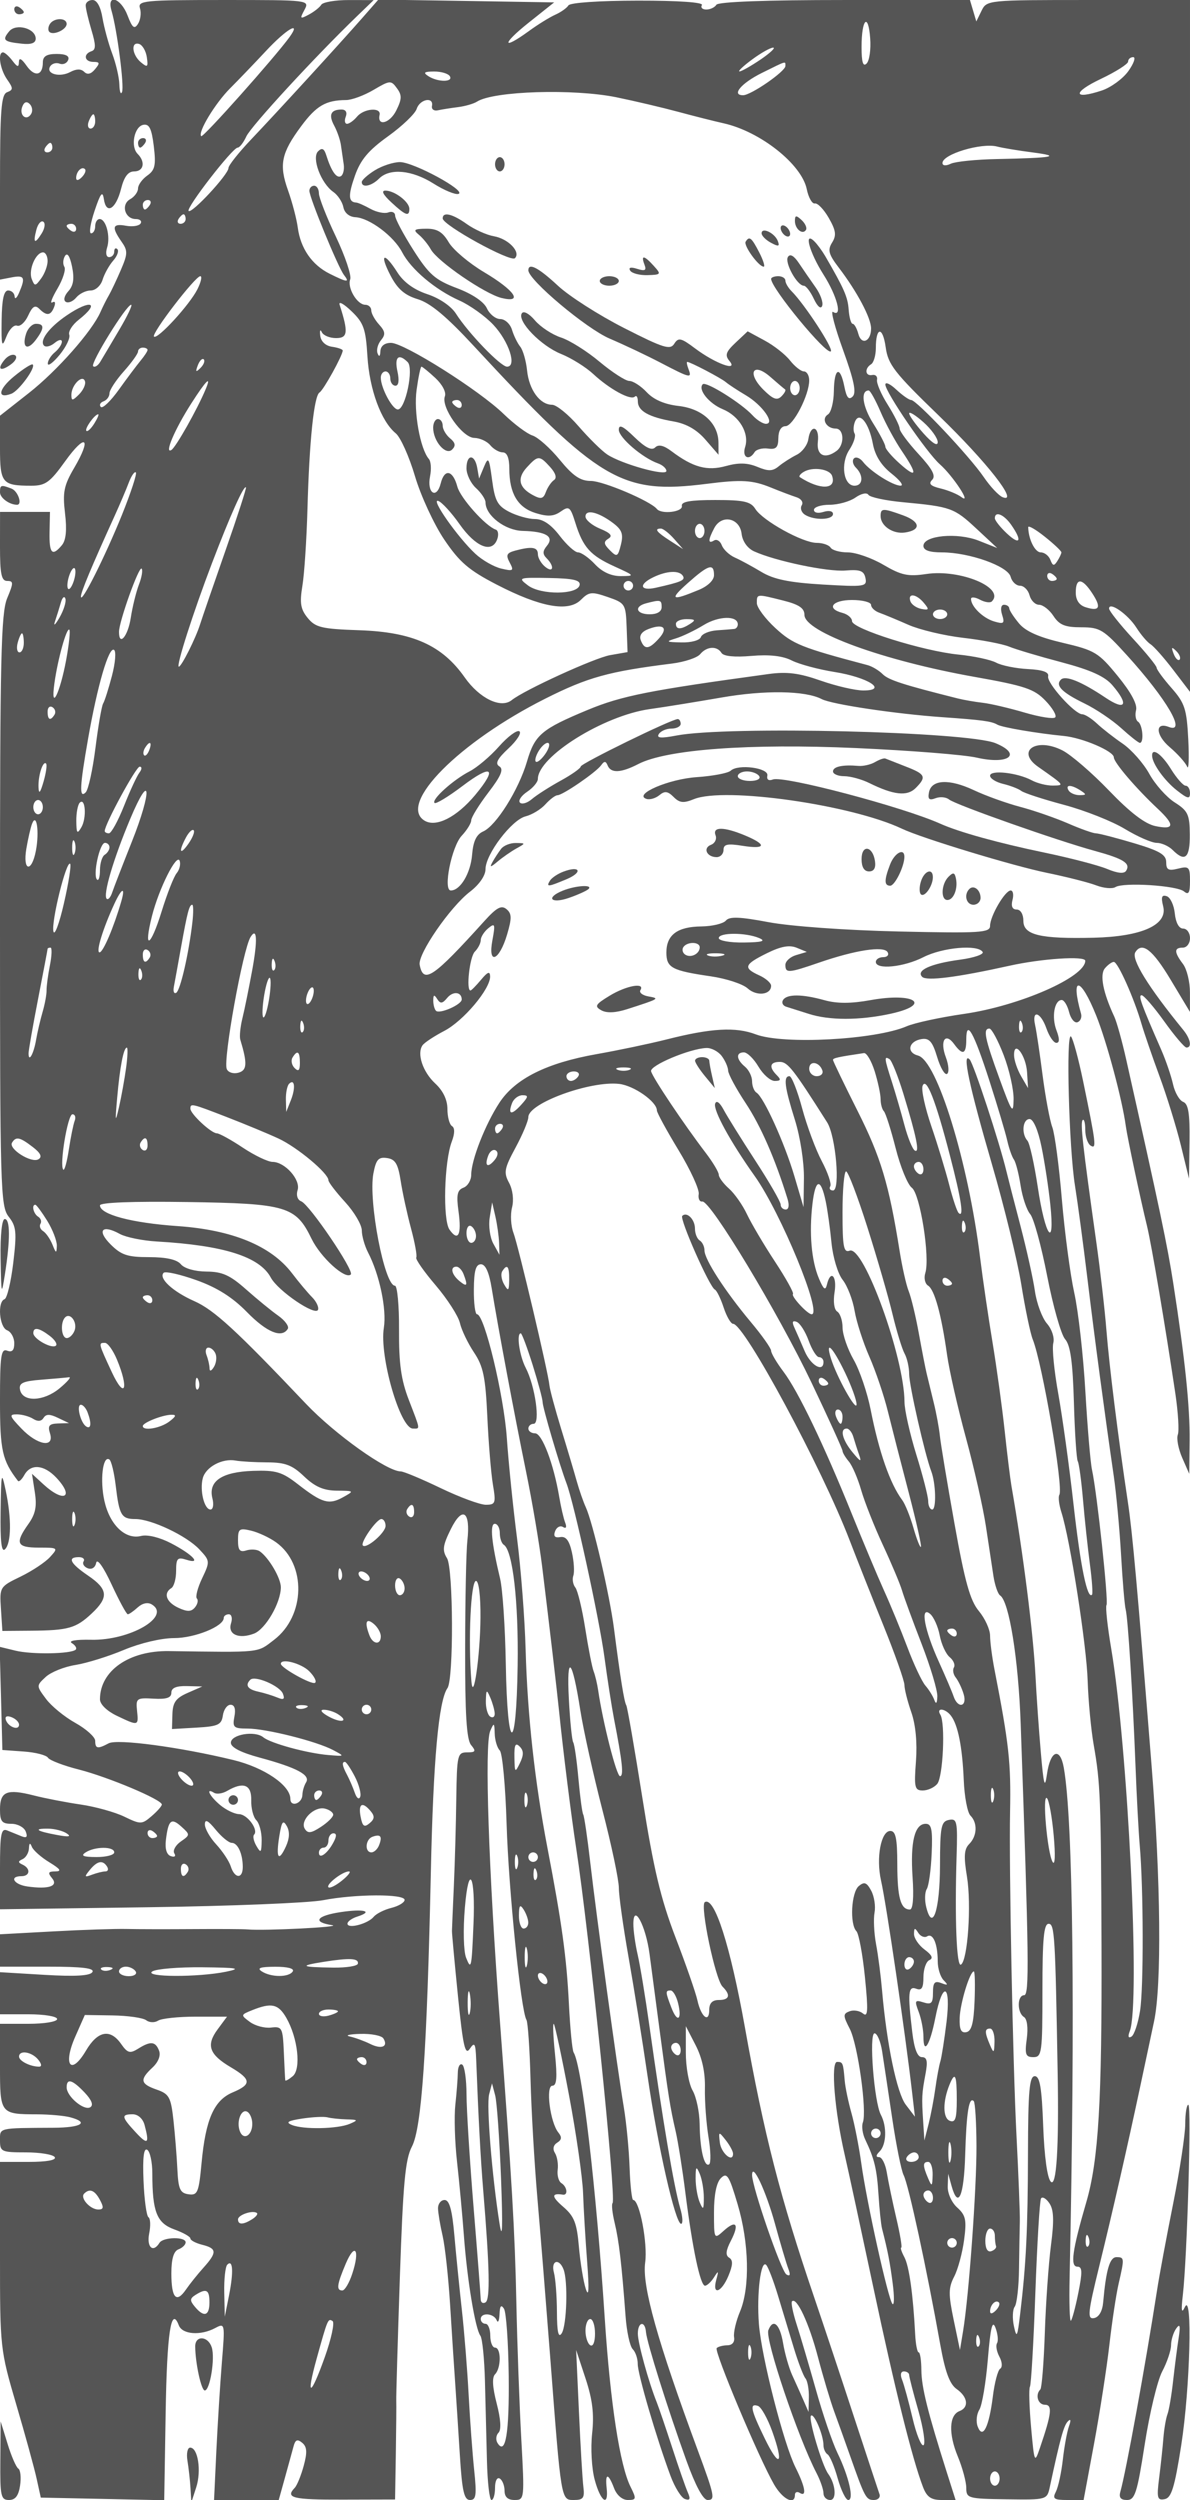 <svg xmlns="http://www.w3.org/2000/svg" version="1.0" width="250" height="525" viewBox="0 0 250 525" preserveAspectRatio="xMidYMid meet">
<g transform="translate(0,525) scale(0.01,-0.01)" fill="#555555" stroke="none">
<path d="M1800 52387 c0 -63 55 -296 121 -518 95 -317 95 -414 0 -445 -178 -60 -148 -224 41 -224 135 0 141 -26 34 -154 -84 -103 -161 -121 -227 -55 -66 66 -164 65 -292 -3 -225 -121 -520 -38 -423 118 36 59 125 85 198 57 72 -28 153 7 180 77 33 84 -48 127 -242 127 -211 0 -290 -49 -290 -178 0 -279 -172 -313 -343 -68 -105 150 -158 175 -160 76 -3 -116 -31 -110 -136 28 -73 96 -162 175 -197 175 -118 0 -65 -353 85 -568 131 -187 131 -218 0 -269 -125 -47 -149 -373 -149 -1996 l0 -1939 250 48 c264 50 289 -3 150 -326 -47 -110 -89 -144 -93 -75 -4 69 -65 125 -136 125 -90 0 -131 -187 -137 -625 -7 -547 5 -590 99 -347 59 153 160 258 225 233 64 -25 170 71 234 212 89 194 146 229 233 142 156 -156 242 -145 313 40 34 89 18 129 -39 94 -55 -33 -6 98 109 292 114 194 179 399 144 456 -35 57 -29 159 13 227 49 80 103 -2 149 -225 51 -250 29 -396 -78 -514 -86 -95 -109 -190 -54 -224 53 -32 151 8 219 90 68 82 205 149 305 149 100 0 211 100 249 225 38 124 138 304 223 401 85 96 124 205 88 241 -36 37 -66 14 -66 -50 0 -64 -48 -117 -107 -117 -61 0 -79 85 -43 200 74 233 -22 600 -157 600 -51 0 -93 -67 -93 -150 0 -82 -39 -150 -86 -150 -48 0 -14 214 74 475 125 372 167 425 194 244 49 -334 253 -213 361 214 64 255 148 367 275 367 202 0 242 200 74 368 -155 155 -72 574 119 611 125 23 175 -79 220 -449 48 -402 26 -502 -137 -617 -107 -76 -194 -197 -194 -270 0 -73 -74 -175 -165 -226 -200 -111 -113 -417 118 -417 87 0 133 -42 101 -93 -31 -51 -169 -73 -306 -48 -286 52 -309 -27 -97 -331 136 -193 135 -255 -12 -597 -90 -209 -203 -448 -251 -531 -49 -82 -128 -241 -177 -352 -178 -405 -911 -1235 -1503 -1700 l-608 -478 0 -674 c0 -743 44 -796 658 -796 297 0 391 68 712 515 429 597 563 498 189 -140 -217 -370 -245 -512 -193 -953 42 -351 21 -567 -65 -670 -204 -246 -269 -178 -260 273 l9 425 -525 0 -524 0 -1 -725 c0 -581 30 -725 151 -725 135 0 135 -39 0 -362 -129 -310 -151 -1253 -151 -6559 0 -5853 10 -6210 183 -6430 160 -203 172 -324 96 -966 -48 -403 -131 -748 -183 -766 -155 -54 -111 -590 54 -653 82 -32 150 -154 150 -272 0 -149 -45 -196 -150 -156 -128 49 -150 -106 -150 -1043 0 -1054 46 -1261 377 -1692 21 -27 82 29 135 125 135 241 412 217 671 -57 387 -413 161 -535 -266 -144 l-245 225 60 -390 c46 -296 13 -456 -136 -665 -287 -404 -246 -495 219 -495 408 0 413 -4 237 -197 -98 -109 -377 -294 -620 -412 -437 -211 -442 -219 -412 -677 l30 -464 600 5 c784 6 946 52 1275 360 363 340 347 510 -74 797 -377 257 -443 388 -195 388 86 0 131 -40 100 -90 -30 -49 10 -114 88 -144 85 -32 157 15 177 115 20 100 152 -85 324 -456 160 -344 312 -625 340 -625 27 0 121 65 209 145 100 90 213 113 298 60 409 -253 -465 -759 -1279 -740 -321 7 -483 -22 -403 -71 74 -46 110 -107 81 -136 -91 -92 -926 -106 -1269 -21 l-329 80 29 -1083 28 -1084 448 -32 c247 -17 476 -76 510 -130 33 -54 326 -167 651 -249 620 -159 1741 -631 1741 -734 0 -33 -97 -143 -215 -244 -205 -176 -230 -177 -575 -10 -198 95 -608 209 -910 253 -302 44 -749 130 -992 192 -563 143 -708 84 -708 -293 0 -253 40 -303 239 -303 132 0 267 -73 301 -161 45 -116 20 -144 -89 -100 -83 33 -219 88 -301 122 -126 51 -150 -75 -150 -798 l0 -858 3125 43 c1719 24 3367 90 3664 148 680 131 1711 135 1711 6 0 -54 -124 -129 -275 -167 -151 -37 -320 -122 -375 -189 -123 -148 -550 -259 -550 -143 0 46 93 113 208 149 347 111 138 167 -349 94 -513 -77 -603 -211 -184 -274 250 -38 -1422 -122 -1775 -90 -82 8 -600 11 -1150 7 -550 -4 -1180 -3 -1400 3 -220 5 -906 -17 -1525 -51 l-1125 -61 0 -340 0 -340 1006 0 c727 0 986 -32 935 -114 -48 -78 -359 -96 -1005 -58 l-936 56 0 -442 0 -442 600 0 c333 0 600 -44 600 -100 0 -56 -267 -100 -600 -100 l-600 0 0 -889 c0 -1004 5 -1010 783 -1012 257 -1 568 -29 692 -62 407 -109 235 -217 -350 -220 -1174 -7 -1125 4 -1125 -267 0 -236 30 -250 544 -250 299 0 572 -45 606 -100 39 -62 -166 -100 -544 -100 l-606 0 0 -1965 c0 -1941 4 -1978 340 -3125 188 -638 381 -1340 429 -1560 l88 -400 1297 -27 1296 -28 30 1827 c27 1687 115 2269 277 1845 74 -192 458 -220 764 -56 206 110 207 101 140 -725 -37 -460 -89 -1297 -116 -1861 l-48 -1025 680 0 679 0 132 475 c72 261 154 556 180 655 37 137 81 154 181 71 101 -84 109 -198 32 -481 -55 -203 -140 -413 -190 -465 -202 -211 -44 -250 1009 -247 l1100 3 16 969 c8 534 13 1032 9 1107 -4 75 30 1233 75 2572 68 1995 113 2494 254 2763 205 392 316 1996 398 5778 50 2334 164 3590 349 3850 132 185 123 2515 -10 2728 -103 164 -89 268 80 610 245 495 417 377 348 -238 -25 -220 -46 -1242 -47 -2271 -3 -1376 30 -1911 125 -2025 108 -130 95 -154 -85 -154 -201 0 -213 -52 -226 -975 -7 -536 -30 -1357 -51 -1825 -21 -467 -39 -895 -40 -950 -1 -55 56 -674 127 -1376 105 -1045 150 -1244 247 -1100 102 151 121 120 135 -224 48 -1253 93 -2083 148 -2750 135 -1631 148 -2288 49 -2349 -55 -35 -102 -4 -102 68 -1 72 -68 941 -150 1931 -81 990 -148 2056 -148 2369 -1 313 -41 594 -90 624 -50 31 -91 -45 -93 -169 -1 -123 -25 -426 -52 -674 -27 -247 -11 -787 36 -1200 46 -412 111 -1110 144 -1550 68 -924 238 -1955 346 -2100 41 -55 84 -482 96 -950 12 -467 31 -1221 42 -1675 11 -453 54 -825 95 -825 41 0 75 115 75 256 0 145 43 229 100 194 55 -34 100 -149 100 -256 0 -131 69 -194 211 -194 208 0 210 22 141 1275 -39 701 -86 1995 -104 2875 -31 1487 -93 2550 -345 5900 -238 3178 -327 5815 -204 6100 79 182 88 177 94 -55 4 -140 52 -300 107 -355 55 -55 119 -750 143 -1545 42 -1374 300 -3923 417 -4112 30 -48 69 -616 86 -1261 17 -644 81 -1757 143 -2472 62 -715 183 -2222 270 -3350 232 -3038 226 -3000 500 -3000 194 0 226 44 197 275 -19 151 -61 860 -93 1575 l-59 1300 198 -600 c146 -444 182 -743 138 -1151 -34 -307 -10 -740 54 -975 123 -460 296 -579 251 -174 -35 320 33 320 155 0 56 -149 174 -250 290 -250 179 0 184 22 57 277 -224 448 -425 1759 -541 3523 -181 2767 -479 5314 -655 5599 -29 46 -73 504 -99 1017 -48 979 -149 1706 -452 3284 -264 1377 -419 2781 -457 4150 -18 660 -100 1718 -181 2350 -82 633 -178 1578 -214 2100 -62 901 -471 2600 -626 2600 -40 0 -70 236 -67 525 3 389 41 525 149 525 95 0 171 -168 225 -500 137 -841 474 -2638 722 -3850 130 -632 282 -1532 339 -2000 156 -1273 311 -2600 357 -3050 79 -789 257 -2212 356 -2850 270 -1745 849 -7382 766 -7465 -25 -25 -5 -212 44 -415 90 -372 148 -867 229 -1957 23 -324 91 -636 150 -695 60 -60 107 -200 106 -313 -1 -209 390 -1546 688 -2347 90 -243 227 -463 305 -488 105 -35 120 0 58 141 -46 104 -193 527 -327 939 -135 413 -280 840 -324 950 -174 434 -398 1249 -398 1444 0 250 152 278 171 31 18 -217 454 -1602 850 -2700 190 -525 351 -825 445 -825 165 0 149 81 -209 1050 -845 2284 -1171 3450 -1103 3936 56 399 -118 1314 -251 1314 -29 0 -63 304 -76 675 -12 371 -67 945 -122 1275 -138 822 -572 3992 -705 5141 -59 518 -126 969 -147 1004 -22 35 -67 373 -101 752 -34 379 -83 723 -110 765 -26 43 -67 451 -91 908 -51 975 70 857 240 -233 66 -420 275 -1362 464 -2094 190 -731 345 -1467 346 -1636 0 -169 92 -824 204 -1457 111 -632 291 -1755 399 -2495 216 -1483 584 -3105 705 -3105 42 0 34 146 -18 325 -135 462 -366 1828 -647 3825 -85 605 -196 1280 -247 1500 -51 220 -92 513 -91 650 1 444 259 -33 339 -627 38 -288 135 -1015 214 -1617 183 -1379 220 -1613 334 -2106 51 -220 144 -805 206 -1300 148 -1168 313 -1950 412 -1950 43 0 128 79 189 175 95 151 101 144 48 -50 -92 -337 109 -271 256 84 94 227 98 328 15 379 -81 50 -71 150 36 356 183 353 112 448 -154 207 -199 -180 -201 -176 -201 391 0 367 52 624 145 717 127 127 171 59 350 -543 243 -816 264 -1749 52 -2258 -85 -202 -141 -444 -125 -538 17 -103 -38 -170 -140 -171 -92 -1 -194 -27 -225 -59 -61 -61 887 -2314 1205 -2864 180 -312 438 -441 438 -220 0 58 45 78 100 44 154 -95 119 120 -85 529 -251 501 -716 2321 -771 3012 -50 641 40 1369 154 1244 43 -47 152 -332 244 -635 92 -302 241 -797 333 -1100 91 -302 202 -593 246 -645 43 -52 76 -232 72 -400 l-7 -305 -109 250 c-60 138 -165 372 -234 522 -68 149 -155 453 -192 675 -68 401 -210 525 -309 269 -73 -190 623 -2254 1011 -2999 81 -156 147 -347 147 -425 0 -78 63 -142 141 -142 141 0 116 332 -42 550 -130 179 -421 1161 -362 1220 64 64 263 -406 263 -621 0 -75 39 -161 86 -191 48 -29 144 -257 213 -505 70 -249 170 -453 222 -453 126 0 13 493 -228 990 -106 220 -310 818 -453 1330 -144 511 -326 1127 -404 1368 -78 241 -122 459 -97 484 98 98 358 -460 545 -1172 108 -412 263 -930 344 -1150 81 -220 226 -625 323 -900 318 -903 343 -950 508 -950 89 0 142 56 117 125 -24 69 -258 777 -520 1575 -261 798 -643 1945 -849 2550 -714 2095 -1054 3419 -1457 5673 -309 1722 -640 2757 -843 2632 -106 -66 220 -1622 372 -1774 177 -177 148 -281 -79 -281 -135 0 -200 -67 -200 -206 0 -288 -172 -151 -248 198 -35 159 -242 755 -461 1324 -311 812 -460 1438 -694 2919 -164 1037 -317 1916 -339 1953 -45 71 -126 578 -259 1612 -91 706 -445 2229 -593 2550 -51 110 -137 358 -191 550 -54 193 -201 688 -328 1100 -126 413 -236 820 -244 907 -24 267 -653 2929 -756 3203 -54 142 -68 382 -30 532 41 163 16 372 -62 518 -117 217 -101 302 137 742 147 273 268 561 268 640 0 291 1303 766 1908 696 312 -36 792 -374 792 -557 0 -46 204 -421 454 -833 250 -412 441 -827 425 -923 -16 -96 18 -167 75 -157 169 29 1597 -2340 2298 -3811 356 -748 648 -1390 648 -1426 0 -36 60 -136 133 -223 73 -87 189 -357 259 -601 70 -243 274 -761 455 -1150 181 -389 362 -819 403 -957 40 -137 226 -643 412 -1123 186 -480 334 -975 330 -1100 -5 -148 -27 -175 -63 -77 -30 83 -115 219 -189 304 -73 85 -243 446 -377 803 -135 357 -356 895 -493 1196 -136 301 -438 1020 -671 1597 -587 1454 -1131 2587 -1439 2994 -143 190 -260 388 -260 440 0 52 -192 324 -428 605 -540 646 -972 1314 -972 1503 0 80 -45 174 -100 208 -55 34 -100 146 -100 250 0 193 -171 363 -267 266 -61 -61 575 -1499 685 -1547 39 -18 122 -187 184 -375 62 -189 152 -344 199 -344 237 0 1867 -3026 2450 -4550 148 -385 466 -1189 709 -1787 242 -599 441 -1161 441 -1250 1 -90 66 -347 145 -573 90 -259 126 -636 97 -1025 -42 -553 -27 -615 143 -615 104 0 241 62 304 138 123 149 174 1278 65 1454 -93 151 99 136 219 -17 150 -189 243 -655 273 -1357 14 -347 77 -682 140 -745 154 -154 142 -429 -25 -597 -107 -107 -118 -259 -48 -682 97 -589 17 -1763 -126 -1851 -92 -57 -132 951 -91 2291 22 718 9 782 -161 748 -165 -32 -186 -141 -188 -957 -3 -936 -156 -1404 -288 -878 -37 144 -32 316 10 383 42 66 88 401 103 745 22 506 -2 625 -125 625 -233 0 -326 -380 -276 -1125 29 -425 7 -675 -57 -675 -194 0 -263 250 -264 950 -1 546 -33 700 -147 700 -196 0 -302 -564 -195 -1041 115 -511 507 -3184 654 -4459 l58 -500 -191 250 c-188 246 -402 1277 -499 2400 -26 303 -82 740 -126 972 -43 233 -57 532 -32 664 25 133 -6 340 -70 459 -94 175 -145 194 -260 99 -159 -132 -195 -800 -51 -949 50 -52 131 -487 179 -965 71 -703 63 -850 -40 -764 -71 59 -198 80 -283 47 -139 -53 -139 -90 4 -367 169 -327 366 -1733 275 -1969 -29 -77 -7 -239 51 -359 194 -407 244 -617 279 -1168 19 -302 52 -617 73 -700 121 -470 165 -700 224 -1150 36 -275 34 -470 -4 -433 -88 87 -544 2143 -656 2958 -48 344 -140 816 -206 1050 -66 234 -129 538 -141 675 -33 384 -39 400 -161 400 -136 0 -52 -1034 160 -1950 76 -330 348 -1590 605 -2800 448 -2115 816 -3594 1039 -4175 81 -213 171 -275 395 -275 l291 0 -183 575 c-405 1277 -533 1793 -536 2150 -1 206 -27 375 -57 375 -29 0 -63 169 -73 375 -44 846 -127 1438 -228 1626 -58 109 -88 199 -65 199 23 0 -24 281 -105 625 -80 344 -169 771 -198 950 -29 179 -102 325 -162 325 -73 0 -69 40 11 120 144 144 156 525 26 769 -142 265 -254 1711 -133 1711 55 0 127 -169 159 -375 32 -206 127 -837 211 -1403 84 -565 192 -1105 241 -1200 104 -203 484 -1961 770 -3561 103 -572 197 -828 344 -931 235 -165 264 -385 60 -463 -219 -84 -234 -472 -37 -950 99 -239 179 -536 179 -662 0 -219 35 -229 848 -240 848 -12 849 -11 908 262 217 1014 292 1285 377 1373 62 65 71 29 25 -100 -40 -110 -98 -425 -129 -700 -31 -275 -97 -579 -146 -675 -77 -150 -42 -175 246 -175 l336 0 221 1189 c121 654 265 1583 320 2064 55 482 142 1060 194 1286 125 543 124 561 -45 561 -141 0 -218 -264 -279 -949 -16 -185 -89 -311 -191 -331 -146 -27 -133 104 111 1100 273 1110 588 2494 862 3780 76 358 205 965 287 1350 162 760 141 2953 -50 5350 -303 3795 -404 4917 -499 5550 -206 1372 -391 2852 -452 3620 -34 429 -129 1253 -210 1830 -290 2061 -342 2525 -288 2579 30 30 54 -63 54 -206 0 -144 51 -293 113 -331 128 -79 115 31 -159 1358 -97 468 -211 887 -253 933 -109 117 -44 -2349 83 -3133 57 -357 175 -1235 261 -1950 153 -1266 362 -2831 554 -4150 52 -357 121 -1100 153 -1650 31 -550 75 -1067 97 -1150 48 -186 148 -1769 207 -3300 24 -632 64 -1375 88 -1650 79 -898 84 -2989 7 -3476 -41 -262 -122 -506 -180 -542 -67 -41 -80 1 -35 117 223 582 -39 5949 -392 8037 -78 460 -122 869 -98 908 46 74 -197 2341 -304 2838 -34 154 -96 897 -140 1650 -43 752 -148 1683 -233 2068 -85 385 -202 1270 -261 1966 -58 696 -149 1378 -201 1515 -52 138 -143 626 -203 1085 -59 459 -130 935 -158 1059 -74 333 118 273 239 -75 58 -165 151 -300 207 -300 70 0 71 85 3 263 -106 278 -44 637 110 637 50 0 120 -114 155 -254 35 -140 115 -236 177 -213 62 23 96 104 74 180 -227 807 -12 782 318 -38 223 -554 548 -1767 623 -2325 31 -231 303 -1513 446 -2100 95 -393 384 -2101 595 -3518 58 -394 82 -782 51 -861 -30 -80 11 -297 92 -483 l148 -338 8 695 c8 710 -95 1707 -343 3305 -122 789 -284 1559 -989 4700 -86 385 -199 790 -250 900 -237 507 -309 880 -198 1015 62 74 146 135 188 135 85 0 427 -767 581 -1300 56 -192 226 -687 378 -1100 153 -412 354 -1065 449 -1450 l171 -700 11 778 c8 592 -24 791 -134 833 -79 31 -175 198 -213 372 -39 174 -149 497 -245 717 -427 975 -490 1150 -414 1150 45 0 258 -247 474 -548 215 -301 426 -549 467 -550 121 -3 87 181 -68 372 -736 902 -1095 1484 -1006 1628 142 229 363 57 743 -577 l405 -675 0 406 c1 223 -65 493 -146 600 -189 250 -190 344 -3 344 83 0 150 89 150 200 0 110 -65 200 -144 200 -88 0 -155 123 -175 317 -17 175 -94 338 -170 363 -105 35 -123 -18 -74 -214 97 -388 -448 -634 -1459 -658 -1126 -27 -1478 57 -1478 353 0 139 -59 239 -141 239 -91 0 -122 70 -88 200 29 110 12 200 -38 200 -119 0 -433 -538 -433 -742 0 -145 -201 -158 -1925 -119 -1103 25 -2267 109 -2725 195 -611 115 -824 123 -900 34 -55 -65 -287 -120 -515 -123 -503 -5 -735 -177 -735 -547 0 -321 112 -381 935 -501 322 -47 669 -160 772 -253 188 -171 493 -137 493 55 0 58 -112 157 -250 219 -342 156 -317 228 161 464 293 145 472 178 625 116 l214 -88 -225 -67 c-124 -36 -225 -129 -225 -205 0 -179 62 -175 715 50 755 260 1349 351 1431 219 36 -59 -4 -107 -90 -107 -86 0 -156 -45 -156 -100 0 -169 587 -111 1000 100 403 205 1145 271 1244 109 31 -49 -180 -122 -469 -161 -624 -84 -937 -226 -801 -362 92 -92 736 -10 1826 232 681 152 1600 213 1600 106 0 -343 -1382 -948 -2550 -1116 -495 -71 -1035 -188 -1200 -259 -659 -285 -2598 -389 -3173 -170 -423 160 -934 131 -1877 -108 -357 -90 -1016 -228 -1463 -307 -1051 -185 -1714 -516 -2045 -1021 -298 -455 -592 -1205 -592 -1511 0 -116 -73 -239 -163 -273 -131 -50 -152 -151 -104 -498 68 -494 -7 -643 -190 -382 -143 205 -111 1429 49 1849 64 169 65 287 4 324 -53 33 -96 194 -96 359 0 192 -91 383 -255 535 -264 245 -392 630 -267 805 40 55 244 190 455 300 404 210 969 881 964 1144 -3 116 -50 99 -191 -70 -104 -124 -203 -225 -222 -225 -95 0 -17 707 91 815 69 69 125 178 125 243 0 65 71 177 158 249 141 117 150 90 87 -251 -100 -532 144 -436 309 121 101 343 99 438 -13 531 -107 89 -207 35 -464 -249 -1078 -1193 -1281 -1330 -1360 -920 -44 224 641 1217 1058 1536 195 150 325 338 325 472 0 312 549 1036 842 1110 134 33 321 147 416 252 95 105 209 191 253 191 110 0 815 484 919 631 65 91 97 90 136 -6 68 -168 281 -157 645 31 595 307 2335 435 4572 335 1137 -51 2279 -141 2537 -201 671 -154 961 69 396 303 -590 245 -5641 366 -6706 161 -325 -62 -422 -54 -369 31 39 63 158 115 265 115 107 0 194 45 194 100 0 55 -28 100 -61 100 -129 0 -2039 -934 -2039 -997 0 -36 -191 -171 -425 -299 -234 -129 -504 -302 -601 -385 -96 -83 -209 -116 -250 -74 -41 42 27 145 151 228 124 83 225 204 225 268 0 470 1378 1331 2350 1468 330 46 1005 156 1500 242 912 160 1771 147 2113 -32 210 -110 1550 -311 2537 -380 830 -58 1031 -85 1152 -156 98 -58 838 -184 1398 -238 391 -38 1050 -320 1050 -449 0 -107 463 -649 925 -1082 362 -340 347 -445 -50 -362 -221 46 -532 284 -975 745 -357 372 -798 752 -980 845 -550 280 -984 -13 -510 -345 560 -393 558 -390 308 -394 -127 -2 -327 48 -443 111 -302 161 -875 224 -875 96 0 -58 124 -136 275 -172 151 -36 322 -102 379 -146 56 -45 461 -177 900 -294 438 -117 1013 -345 1278 -506 265 -160 565 -292 668 -292 102 0 253 -67 336 -150 262 -262 364 -169 360 325 -3 421 -39 498 -318 675 -172 110 -412 380 -533 600 -121 220 -372 504 -557 632 -186 127 -431 318 -544 425 -114 106 -251 193 -306 193 -159 0 -751 658 -718 798 21 88 -114 136 -426 152 -251 13 -550 73 -665 134 -114 62 -471 138 -793 170 -741 73 -2236 542 -2236 702 0 66 -90 144 -200 173 -349 91 -217 271 200 271 220 0 400 -46 400 -103 0 -57 79 -131 175 -165 96 -34 369 -147 607 -252 237 -105 755 -228 1150 -274 395 -45 831 -129 968 -185 138 -57 633 -205 1100 -328 615 -163 911 -297 1071 -484 352 -411 277 -544 -146 -260 -506 339 -841 475 -937 379 -123 -123 22 -270 495 -500 239 -116 586 -350 773 -520 186 -169 362 -308 391 -308 91 0 58 385 -38 444 -49 31 -68 140 -42 242 32 120 -105 375 -384 716 -404 495 -481 541 -1155 699 -503 117 -782 241 -921 409 -110 132 -202 274 -204 315 -2 41 -51 75 -110 75 -63 0 -79 -86 -40 -210 58 -183 37 -201 -168 -140 -235 70 -485 314 -485 473 0 46 84 39 187 -16 103 -55 215 -72 250 -37 286 286 -663 683 -1377 576 -384 -57 -524 -27 -900 193 -245 144 -581 261 -747 261 -166 0 -329 45 -363 100 -34 55 -166 100 -293 100 -293 0 -1133 465 -1288 712 -97 156 -241 188 -843 188 -527 0 -719 -34 -701 -125 25 -127 -429 -181 -525 -63 -134 166 -1128 588 -1385 588 -223 0 -376 104 -655 444 -200 244 -457 473 -572 510 -114 36 -387 240 -606 452 -515 500 -2091 1494 -2368 1494 -134 0 -217 -65 -222 -175 -5 -110 -27 -127 -59 -47 -29 71 4 196 71 277 99 120 92 184 -40 330 -90 99 -164 233 -164 298 0 64 -57 117 -126 117 -172 0 -383 359 -316 535 30 79 -105 481 -301 895 -197 413 -357 823 -357 910 0 88 -45 160 -100 160 -55 0 -100 -48 -100 -107 0 -142 603 -1608 727 -1768 127 -163 69 -158 -302 27 -372 186 -611 532 -669 970 -24 180 -116 531 -204 778 -194 542 -144 785 277 1352 318 429 517 544 940 547 121 0 382 97 580 214 343 202 367 204 490 34 108 -146 105 -228 -14 -467 -135 -271 -405 -342 -350 -92 37 165 -330 136 -475 -38 -68 -82 -163 -150 -209 -150 -47 0 -59 68 -27 150 35 91 0 150 -87 150 -228 0 -279 -110 -156 -338 63 -117 127 -302 142 -412 16 -110 42 -290 58 -400 16 -110 -11 -222 -60 -250 -92 -51 -201 106 -307 442 -44 140 -90 162 -172 80 -138 -138 61 -671 320 -852 96 -67 191 -212 212 -321 23 -120 124 -203 252 -210 295 -15 808 -399 982 -735 186 -359 693 -787 1202 -1014 220 -98 541 -327 713 -509 327 -347 503 -881 289 -881 -133 0 -812 704 -1074 1115 -100 156 -347 324 -599 407 -280 93 -498 251 -629 456 -282 444 -387 399 -146 -63 148 -285 297 -414 573 -498 266 -81 603 -362 1173 -978 2642 -2852 3105 -3126 4900 -2899 730 93 960 79 1350 -80 193 -79 432 -169 531 -201 102 -32 151 -107 113 -169 -39 -62 -8 -152 68 -200 194 -122 588 -111 588 17 0 61 -85 79 -200 43 -115 -36 -200 -18 -200 43 0 59 147 107 328 107 180 0 425 68 543 151 122 86 241 111 273 58 32 -51 361 -122 732 -156 1003 -94 1069 -118 1540 -557 l434 -404 -386 153 c-447 178 -1164 112 -1164 -108 0 -93 126 -137 389 -137 572 0 1385 -288 1443 -512 27 -104 116 -188 197 -188 81 0 171 -90 200 -200 29 -110 119 -200 200 -200 81 0 218 -106 303 -236 123 -188 243 -237 582 -237 395 0 469 -45 962 -588 836 -921 1262 -1652 877 -1504 -291 112 -277 -171 21 -425 168 -143 332 -327 366 -410 33 -82 44 175 24 571 -33 640 -72 762 -350 1079 -173 196 -314 389 -315 428 0 40 -225 316 -500 614 -274 298 -499 581 -499 628 0 156 396 -120 573 -399 95 -149 229 -307 298 -350 70 -44 284 -286 478 -540 l351 -460 0 7265 0 7264 -2135 0 c-2114 0 -2135 -2 -2244 -225 l-110 -225 -67 225 -67 225 -2633 0 c-1647 0 -2655 -37 -2694 -100 -34 -55 -129 -100 -212 -100 -82 0 -124 42 -92 94 36 57 -491 94 -1342 93 -816 -1 -1427 -43 -1462 -100 -34 -55 -158 -143 -277 -196 -118 -53 -368 -207 -555 -344 -570 -414 -571 -275 -2 178 l534 425 -1846 30 -1846 29 -350 -399 c-485 -552 -1754 -1938 -2325 -2539 -261 -275 -475 -544 -475 -599 0 -134 -772 -966 -837 -902 -60 61 923 1330 1030 1330 41 0 123 106 182 235 97 213 1435 1666 2325 2525 l350 338 -519 1 c-286 1 -547 -44 -581 -98 -33 -55 -152 -149 -263 -208 -184 -98 -192 -89 -91 99 110 207 102 208 -1699 208 -1678 0 -1807 -13 -1756 -175 30 -96 11 -242 -41 -325 -77 -121 -120 -86 -220 175 -143 375 -444 464 -337 100 117 -398 271 -1584 221 -1707 -27 -65 -52 5 -56 155 -4 150 -72 443 -150 650 -78 207 -170 546 -205 752 -38 233 -117 375 -208 375 -80 0 -145 -51 -145 -113z m16406 -1221 c-75 -75 -106 27 -106 347 0 590 141 731 181 183 18 -233 -16 -471 -75 -530z m-12125 553 c-311 -428 -1816 -2117 -1854 -2079 -78 78 295 694 610 1008 172 172 510 524 751 782 426 458 754 651 493 289z m-2996 -422 c30 -207 14 -221 -125 -105 -189 157 -215 443 -35 384 69 -23 141 -148 160 -279z m12894 -47 c-203 -137 -402 -250 -443 -250 -41 0 78 113 264 250 186 138 386 250 443 250 57 0 -62 -112 -264 -250z m7726 -243 c-115 -161 -366 -344 -558 -408 -606 -200 -621 -42 -22 243 316 150 575 314 575 365 0 51 48 93 107 93 59 0 13 -132 -102 -293z m-7205 107 c0 -114 -724 -614 -889 -614 -252 0 -38 254 396 469 529 262 493 251 493 145z m-7050 -214 c79 -128 -252 -128 -450 0 -117 76 -91 97 119 98 148 1 297 -43 331 -98z m3500 -443 c385 -79 970 -217 1300 -306 330 -89 757 -197 950 -240 771 -171 1642 -860 1749 -1384 36 -177 113 -312 170 -300 57 13 189 -124 292 -304 151 -264 165 -365 70 -517 -98 -157 -74 -246 143 -530 382 -501 676 -1055 676 -1273 0 -276 -203 -361 -268 -113 -31 115 -84 210 -119 210 -34 0 -72 134 -84 297 -18 265 -94 438 -492 1124 -63 108 -164 246 -225 307 -234 234 -109 -226 188 -694 290 -457 405 -911 200 -784 -55 34 40 -327 212 -802 229 -633 283 -893 202 -974 -82 -82 -129 -26 -175 207 -90 450 -214 396 -221 -96 -3 -229 -59 -449 -125 -489 -146 -91 -34 -296 163 -296 177 0 191 -341 19 -469 -246 -183 -427 -94 -393 194 38 326 -154 376 -200 53 -18 -123 -128 -271 -246 -329 -118 -59 -287 -167 -375 -240 -129 -107 -219 -109 -450 -13 -209 86 -392 91 -658 18 -397 -110 -693 -30 -1145 310 -166 125 -275 149 -345 79 -71 -71 -207 -3 -433 216 -243 236 -330 277 -330 156 0 -165 498 -592 825 -707 96 -34 175 -106 175 -159 0 -116 -939 146 -1242 346 -115 76 -385 342 -601 591 -216 250 -468 454 -559 454 -255 0 -484 314 -525 721 -21 201 -85 425 -143 498 -58 72 -137 232 -174 356 -38 124 -149 225 -247 225 -97 0 -223 101 -280 225 -64 139 -306 302 -633 425 -455 172 -583 284 -912 800 -210 330 -383 655 -383 722 -1 67 -65 97 -143 67 -78 -30 -247 4 -375 75 -128 71 -263 131 -300 132 -165 9 -172 151 -27 562 119 338 284 534 698 831 298 214 568 473 600 575 66 205 361 261 321 61 -14 -69 42 -110 123 -92 81 18 271 48 422 67 151 19 332 71 402 116 348 223 2029 274 2928 91z m-12296 -350 c-98 -159 -256 -29 -186 153 38 100 93 119 157 55 53 -53 67 -147 29 -208z m1346 -157 c0 -82 -44 -150 -97 -150 -53 0 -71 68 -39 150 31 83 75 150 97 150 21 0 39 -67 39 -150z m-900 -550 c0 -55 -48 -100 -106 -100 -58 0 -78 45 -44 100 34 55 82 100 106 100 24 0 44 -45 44 -100z m20600 -102 c615 -80 429 -114 -750 -138 -440 -8 -879 -53 -975 -98 -104 -50 -175 -44 -175 15 0 185 821 431 1150 345 110 -29 448 -85 750 -124z m-19982 -520 c-71 -71 -118 -77 -118 -15 0 134 118 252 185 185 28 -28 -2 -105 -67 -170z m1432 -578 c-34 -55 -82 -100 -106 -100 -24 0 -44 45 -44 100 0 55 48 100 106 100 58 0 78 -45 44 -100z m750 -300 c0 -55 -48 -100 -106 -100 -58 0 -78 45 -44 100 34 55 82 100 106 100 24 0 44 -45 44 -100z m-3023 -300 c-148 -236 -187 -209 -112 78 32 121 97 196 144 166 48 -29 33 -139 -32 -244z m723 94 c0 -58 -45 -78 -100 -44 -55 34 -100 82 -100 106 0 24 45 44 100 44 55 0 100 -48 100 -106z m-600 -675 c0 -99 -60 -263 -134 -364 -124 -170 -138 -171 -200 -12 -72 189 85 557 238 557 53 0 96 -81 96 -181z m3147 -594 c-163 -325 -841 -1064 -912 -993 -61 60 867 1268 973 1268 42 0 15 -124 -61 -275z m3572 -1408 c43 -698 287 -1363 595 -1617 100 -82 282 -487 404 -900 122 -412 399 -1011 614 -1330 323 -478 517 -644 1105 -948 917 -474 1505 -580 1766 -319 170 170 227 176 566 59 367 -127 378 -146 396 -643 l19 -513 -367 -64 c-324 -57 -1800 -731 -2067 -945 -228 -182 -676 35 -987 477 -474 675 -1093 953 -2213 991 -793 27 -922 58 -1085 257 -150 183 -172 312 -112 677 41 248 88 969 106 1601 39 1435 137 2386 254 2458 85 52 487 780 487 881 0 26 -101 61 -224 79 -136 19 -234 111 -248 232 -14 110 1 144 32 75 31 -69 166 -125 300 -125 248 0 261 120 75 700 -26 82 85 22 248 -134 257 -246 301 -369 336 -949z m-5213 558 c-170 -289 -351 -592 -400 -674 -50 -82 -117 -123 -149 -91 -62 62 698 1290 799 1290 33 0 -79 -236 -250 -525z m17216 -1802 c1006 -972 1693 -1849 1344 -1715 -82 31 -262 222 -400 425 -297 435 -1411 1617 -1524 1617 -44 0 -183 98 -311 217 -127 120 -231 168 -231 107 0 -159 873 -1436 1145 -1674 273 -240 681 -860 453 -689 -81 61 -278 143 -437 181 -213 51 -260 99 -178 181 82 82 6 225 -286 542 -218 237 -397 477 -397 535 0 57 -113 282 -250 501 -138 218 -239 453 -225 523 14 69 -31 115 -100 101 -149 -30 -167 137 -25 225 55 34 100 187 100 339 0 451 145 463 207 18 50 -363 182 -532 1115 -1434z m-16622 1378 c0 -27 -66 -128 -147 -225 -80 -97 -286 -371 -457 -610 -171 -239 -341 -402 -378 -362 -38 41 -12 93 57 118 69 25 125 100 125 168 0 68 135 275 300 460 165 185 300 373 300 418 0 45 45 82 100 82 55 0 100 -22 100 -49z m1112 -378 c-98 -98 -110 -86 -56 56 38 99 94 154 125 124 30 -31 0 -112 -69 -180z m4353 122 c132 -132 -48 -995 -207 -994 -116 1 -358 454 -358 669 0 71 45 130 100 130 55 0 100 -67 100 -150 0 -82 49 -150 108 -150 68 0 83 111 42 300 -67 304 24 386 215 195z m581 -333 c147 -136 233 -301 200 -385 -86 -226 367 -868 617 -873 117 -2 269 -71 337 -154 68 -82 186 -150 262 -150 91 0 138 -119 138 -345 0 -517 177 -814 554 -930 253 -78 380 -70 525 32 176 123 202 102 308 -236 161 -515 314 -686 823 -917 429 -195 433 -200 132 -202 -200 -1 -389 85 -542 248 -129 138 -289 250 -356 250 -66 0 -240 158 -387 350 -180 235 -349 350 -517 350 -137 0 -381 68 -542 151 -246 127 -302 231 -360 670 -63 471 -78 496 -171 274 l-102 -245 -39 225 c-53 297 -226 290 -226 -10 0 -128 90 -315 200 -415 110 -100 200 -235 200 -300 0 -275 409 -589 779 -599 495 -12 671 -120 510 -314 -91 -110 -92 -174 -5 -261 171 -171 141 -321 -34 -176 -82 68 -150 186 -150 262 0 149 -124 169 -473 76 -184 -50 -204 -93 -119 -252 93 -174 75 -186 -178 -126 -154 36 -399 176 -544 311 -368 342 -947 1166 -780 1110 75 -25 277 -245 448 -488 336 -478 677 -618 789 -325 38 98 25 193 -28 210 -214 72 -743 663 -807 903 -94 348 -270 384 -349 69 -86 -344 -295 -207 -224 148 30 150 19 313 -24 362 -184 213 -323 990 -259 1452 37 269 83 488 102 488 20 0 151 -107 292 -238z m-7484 -343 c-140 -140 -162 -141 -162 -10 0 205 234 439 285 285 21 -63 -35 -186 -123 -275z m2658 106 c-173 -416 -625 -1216 -718 -1274 -157 -97 68 432 415 974 313 490 432 606 303 300z m14180 -475 c106 -248 307 -618 447 -823 336 -496 320 -588 -47 -261 -165 147 -300 306 -300 353 0 47 -116 268 -257 492 -224 355 -269 689 -93 689 32 0 144 -203 250 -450z m-8800 144 c0 -58 -45 -78 -100 -44 -55 34 -100 82 -100 106 0 24 45 44 100 44 55 0 100 -48 100 -106z m10000 -779 c0 -94 -113 -24 -300 185 -165 185 -300 373 -300 419 0 45 135 -38 300 -185 165 -147 300 -335 300 -419z m-17720 390 c-68 -108 -142 -177 -165 -153 -43 43 175 348 248 348 21 0 -16 -88 -83 -195z m16358 -428 c46 -245 177 -453 391 -622 176 -139 263 -253 192 -254 -161 -1 -633 297 -788 497 -64 84 -151 117 -193 75 -42 -42 -23 -130 42 -195 164 -164 148 -378 -30 -378 -232 0 -299 464 -109 754 91 138 141 291 111 340 -30 48 -28 158 5 244 91 236 295 -12 379 -461z m-6782 -483 c118 -131 148 -231 83 -275 -57 -38 -133 -150 -170 -248 -54 -148 -103 -160 -273 -69 -296 159 -339 352 -129 582 235 256 265 257 489 10z m5925 -188 c97 -289 -251 -302 -678 -26 -26 17 9 66 78 108 186 116 551 65 600 -82z m-14918 -816 c-359 -886 -863 -1890 -863 -1717 0 94 219 617 712 1702 106 233 238 543 293 689 55 145 122 242 149 215 27 -26 -105 -426 -291 -889z m2176 -745 c-249 -712 -489 -1410 -534 -1551 -93 -298 -393 -894 -448 -894 -64 0 301 1137 697 2175 381 998 667 1637 713 1591 14 -14 -178 -608 -428 -1321z m8143 569 c185 -140 217 -231 162 -453 -64 -256 -83 -265 -232 -116 -130 131 -136 178 -30 244 95 58 46 117 -175 208 -169 70 -307 185 -307 256 0 160 273 95 582 -139z m8362 -36 c239 -341 186 -441 -94 -178 -137 129 -250 272 -250 317 0 158 190 82 344 -139z m-5664 -189 c19 -158 123 -304 263 -368 447 -203 1539 -432 1918 -402 309 25 389 -5 421 -159 36 -180 -15 -187 -902 -135 -702 42 -1027 109 -1285 265 -190 114 -440 250 -556 301 -117 52 -240 167 -275 258 -34 90 -108 136 -163 101 -130 -80 -128 12 6 263 156 292 535 210 573 -124z m-780 61 c0 -82 -45 -150 -100 -150 -55 0 -100 68 -100 150 0 83 45 150 100 150 55 0 100 -67 100 -150z m7498 -450 c0 -27 -39 -110 -86 -183 -68 -108 -96 -103 -145 25 -33 87 -124 158 -202 158 -122 0 -259 275 -264 529 0 44 156 -46 349 -200 192 -153 349 -301 348 -329z m-8138 285 l190 -216 -275 177 c-284 183 -337 254 -190 254 46 0 170 -97 275 -215z m-12610 -885 c-38 -118 -91 -193 -118 -165 -28 27 -20 147 18 265 38 118 91 193 118 165 28 -27 20 -147 -18 -265z m1370 -72 c-59 -153 -137 -469 -173 -703 -59 -385 -247 -610 -247 -294 0 215 418 1384 475 1328 28 -29 4 -178 -55 -331z m12080 194 c0 -107 -130 -232 -325 -312 -572 -237 -621 -206 -225 146 436 388 550 423 550 166z m-654 -15 c56 -91 -31 -129 -571 -250 -331 -73 -364 70 -50 221 284 137 546 149 621 29z m7854 -63 c0 -24 -45 -44 -100 -44 -55 0 -100 48 -100 106 0 58 45 78 100 44 55 -34 100 -82 100 -106z m-10023 -130 c-41 -206 -814 -212 -1085 -8 -216 163 -201 168 445 156 505 -9 661 -45 640 -148z m1123 -14 c0 -55 -45 -100 -100 -100 -55 0 -100 45 -100 100 0 55 45 100 100 100 55 0 100 -45 100 -100z m9646 -159 c196 -299 155 -386 -138 -293 -136 42 -208 150 -208 309 0 315 134 309 346 -16z m-21696 -510 c-90 -155 -132 -191 -95 -81 37 110 93 289 124 397 31 109 74 145 95 81 21 -64 -35 -242 -124 -397z m15206 357 c330 -83 444 -160 444 -301 0 -357 1654 -960 3571 -1301 1063 -189 1257 -254 1493 -501 149 -155 241 -313 204 -350 -37 -38 -326 8 -643 101 -316 93 -710 186 -875 205 -165 19 -402 60 -526 91 -1149 288 -1457 387 -1581 511 -79 79 -223 165 -319 190 -1387 367 -1567 439 -1934 777 -214 197 -390 434 -390 525 0 196 -8 195 556 53z m2954 -50 c116 -139 108 -156 -55 -125 -104 21 -207 93 -230 162 -59 178 126 155 285 -37z m-5510 -88 c0 -93 -94 -150 -250 -150 -285 0 -338 162 -75 231 301 79 325 73 325 -81z m6000 -150 c0 -55 -67 -100 -150 -100 -82 0 -150 45 -150 100 0 55 68 100 150 100 83 0 150 -45 150 -100z m-4400 -212 c0 -48 -34 -92 -75 -96 -41 -5 -207 -18 -368 -29 -161 -12 -311 -76 -333 -142 -23 -68 -203 -117 -407 -112 -326 7 -339 17 -117 85 138 42 400 168 583 280 317 194 717 202 717 14z m-1000 12 c-194 -125 -300 -125 -300 0 0 55 101 99 225 98 182 -1 196 -20 75 -98z m-659 -310 c-208 -230 -301 -239 -379 -36 -38 100 19 183 165 238 314 119 417 22 214 -202z m-12451 -448 c-130 -704 -333 -1108 -247 -492 70 507 258 1182 314 1126 23 -23 -7 -309 -67 -634z m-890 358 c0 -110 -41 -200 -91 -200 -49 0 -67 90 -38 200 29 110 70 200 91 200 21 0 38 -90 38 -200z m1852 -691 c-71 -270 -154 -532 -185 -582 -31 -50 -103 -467 -161 -928 -58 -461 -150 -883 -206 -939 -138 -138 -127 118 53 1140 195 1107 432 1921 542 1853 48 -29 28 -274 -43 -544z m12805 480 c43 -71 276 -94 631 -63 377 32 655 1 845 -96 156 -79 561 -188 900 -242 703 -112 1132 -388 604 -388 -168 0 -571 93 -896 207 -452 159 -709 191 -1091 139 -2512 -343 -3087 -457 -3803 -754 -972 -404 -1112 -522 -1276 -1084 -174 -593 -647 -1348 -921 -1469 -142 -63 -209 -205 -232 -489 -32 -388 -247 -750 -447 -750 -168 0 16 924 230 1151 109 116 199 262 199 323 0 61 162 323 359 582 269 351 327 491 232 550 -95 58 -44 158 193 379 177 165 279 326 227 358 -52 32 -244 -111 -428 -319 -183 -207 -461 -442 -617 -522 -343 -176 -808 -594 -737 -664 27 -28 291 132 586 355 622 471 744 385 268 -188 -394 -471 -828 -689 -1070 -535 -553 353 734 1648 2540 2557 899 452 1333 572 2670 739 260 33 525 121 587 197 138 165 353 178 447 26z m9624 -142 c-31 -30 -87 25 -125 124 -54 142 -42 154 56 56 69 -68 99 -149 69 -180z m-23635 -1154 c-86 -139 -146 -113 -146 63 0 86 46 128 102 93 56 -35 75 -105 44 -156z m1989 -747 c-33 -85 -81 -133 -107 -107 -27 26 -18 96 18 154 98 160 156 129 89 -47z m8342 -46 c-69 -110 -161 -200 -205 -200 -43 0 -31 90 28 200 59 110 151 200 204 200 54 0 42 -89 -27 -200z m-10562 -614 c-69 -238 -100 -273 -106 -119 -10 243 93 565 159 498 24 -24 0 -194 -53 -379z m2014 189 c-53 -69 -199 -384 -324 -700 -126 -316 -268 -575 -317 -575 -48 0 -88 22 -88 48 0 142 657 1352 734 1352 51 0 49 -54 -5 -125z m-160 -1453 c-191 -480 -376 -957 -411 -1061 -34 -104 -87 -165 -117 -135 -81 81 139 829 493 1673 436 1040 467 608 35 -477z m19931 1078 c129 -84 127 -97 -19 -98 -93 -1 -197 43 -231 98 -78 127 54 127 250 0z m-21800 -350 c0 -82 -45 -150 -100 -150 -55 0 -100 68 -100 150 0 83 45 150 100 150 55 0 100 -67 100 -150z m810 -422 c-88 -151 -104 -131 -107 130 -2 170 31 343 72 385 119 121 149 -319 35 -515z m-955 -488 c-89 -473 -281 -439 -202 35 35 206 89 443 120 525 96 248 156 -166 82 -560z m3205 144 c-181 -259 -215 -174 -52 131 60 111 132 179 160 150 29 -29 -20 -155 -108 -281z m-2394 -209 c-28 -69 -50 -12 -50 125 0 138 22 194 50 125 28 -69 28 -181 0 -250z m734 131 c0 -52 -45 -122 -100 -156 -55 -34 -100 -179 -100 -323 0 -143 -28 -232 -62 -198 -92 91 55 771 167 771 52 0 95 -42 95 -94z m1412 -542 c-60 -71 -202 -434 -317 -806 -233 -754 -387 -829 -203 -98 146 581 525 1334 583 1162 24 -71 -4 -187 -63 -258z m-2369 -634 c-98 -429 -198 -694 -221 -589 -47 210 273 1498 352 1419 26 -27 -32 -400 -131 -830z m1206 45 c-158 -547 -383 -1075 -458 -1075 -82 0 72 504 314 1025 154 332 233 360 144 50z m1492 -450 c-76 -655 -252 -1420 -338 -1473 -47 -29 -69 27 -51 123 19 96 86 468 150 825 135 750 174 900 237 900 25 0 26 -169 2 -375z m1258 -995 c-69 -374 -161 -830 -206 -1012 -45 -183 -65 -386 -45 -450 152 -504 144 -647 -43 -696 -107 -28 -214 8 -242 81 -78 201 340 2510 501 2770 136 219 150 -65 35 -693z m10651 670 c147 -63 61 -88 -325 -93 -289 -4 -525 38 -525 93 0 120 570 120 850 0z m-1250 -194 c0 -135 -182 -229 -302 -155 -56 35 -75 105 -44 156 75 121 346 121 346 -1z m-13652 -381 c-41 -206 -72 -442 -70 -525 2 -82 -35 -285 -83 -450 -48 -165 -110 -429 -137 -587 -50 -294 -158 -487 -158 -283 0 62 90 576 200 1141 110 566 200 1040 200 1054 0 14 28 25 61 25 34 0 28 -169 -13 -375z m2098 168 c-86 -139 -146 -113 -146 63 0 86 46 128 102 93 56 -35 75 -105 44 -156z m12027 38 c-97 -26 -232 -24 -300 3 -68 28 12 49 177 47 165 -3 220 -25 123 -50z m-9413 -304 c-33 -33 -56 26 -52 131 5 117 28 141 60 61 29 -72 26 -159 -8 -192z m-2800 -200 c-33 -33 -56 26 -52 131 5 117 28 141 60 61 29 -72 26 -159 -8 -192z m2690 -427 c-38 -227 -92 -391 -120 -363 -27 27 -18 236 20 463 38 227 92 391 120 363 27 -27 18 -236 -20 -463z m910 40 c-36 -93 -87 -146 -115 -119 -27 28 -21 126 15 219 36 93 87 146 115 119 27 -28 21 -126 -15 -219z m3140 -30 c0 -107 -466 -311 -540 -237 -33 33 -59 132 -58 219 1 121 20 128 83 28 66 -103 108 -99 210 24 123 148 305 128 305 -34z m-3340 -683 c-33 -33 -56 26 -52 131 5 117 28 141 60 61 29 -72 26 -159 -8 -192z m15100 0 c-33 -33 -56 26 -52 131 5 117 28 141 60 61 29 -72 26 -159 -8 -192z m-673 -1027 c168 -523 336 -1085 373 -1250 37 -165 100 -345 140 -400 40 -55 103 -301 141 -547 38 -246 129 -516 202 -600 73 -84 234 -670 357 -1303 123 -632 292 -1228 376 -1323 112 -128 160 -475 185 -1330 18 -636 55 -1191 81 -1234 26 -42 76 -411 111 -820 35 -409 100 -1013 144 -1343 44 -330 64 -617 45 -638 -99 -108 -242 589 -388 1888 -89 798 -234 1843 -320 2323 -87 481 -135 963 -106 1072 29 113 -28 289 -134 411 -101 118 -215 423 -252 679 -36 256 -173 870 -302 1365 -130 495 -263 1013 -296 1150 -146 610 -688 2259 -772 2350 -168 180 -12 -554 467 -2200 257 -880 534 -2017 617 -2527 82 -510 190 -1027 240 -1150 201 -501 650 -3118 559 -3265 -27 -43 -7 -209 44 -368 181 -564 529 -2792 551 -3536 13 -414 70 -1024 128 -1354 139 -789 152 -1131 163 -4200 11 -3274 -62 -4517 -321 -5400 -294 -1009 -341 -1350 -186 -1350 104 0 108 -110 21 -543 -59 -299 -130 -565 -157 -592 -26 -26 -39 387 -27 918 119 5569 73 9608 -123 10698 -79 440 -283 360 -353 -139 -45 -320 -69 -237 -129 458 -41 468 -91 1188 -112 1600 -46 901 -259 2583 -506 4000 -24 138 -88 655 -141 1150 -53 495 -168 1328 -254 1850 -87 523 -206 1333 -264 1800 -247 1997 -903 4128 -1303 4233 -252 66 -197 306 80 347 157 23 226 -58 322 -378 67 -224 161 -384 208 -354 47 29 36 186 -25 349 -130 344 -13 533 173 278 180 -246 256 -218 256 95 0 435 156 157 487 -870z m299 541 c118 -307 211 -724 208 -925 -5 -328 -36 -282 -297 434 -309 848 -350 1050 -211 1050 47 0 182 -252 300 -559z m-18437 -266 c-32 -234 -99 -605 -149 -825 -79 -344 -84 -316 -38 200 57 650 135 1050 203 1050 23 0 16 -191 -16 -425z m12512 250 c73 -96 134 -235 136 -308 2 -73 168 -381 369 -684 315 -476 620 -1172 878 -2008 42 -136 27 -225 -37 -225 -59 0 -107 47 -107 105 0 58 -240 474 -534 925 -293 451 -593 932 -666 1070 -81 150 -150 199 -176 123 -45 -135 317 -797 833 -1523 548 -771 1425 -2900 1195 -2900 -87 0 -438 380 -393 425 23 24 -148 331 -380 684 -232 352 -495 799 -586 991 -91 193 -261 436 -379 540 -118 105 -214 236 -214 291 0 55 -124 262 -275 460 -457 598 -1118 1584 -1147 1713 -28 121 810 474 1161 488 104 5 249 -71 322 -167z m6416 -344 l20 -331 -145 250 c-80 138 -147 334 -148 437 -7 339 251 3 273 -356z m-15277 199 c0 -162 -30 -190 -111 -109 -61 61 -81 160 -44 220 103 168 155 130 155 -111z m9634 -80 c98 -165 251 -300 342 -300 127 0 137 27 44 120 -172 172 -148 280 63 280 166 0 286 -154 994 -1270 181 -286 280 -1430 124 -1430 -62 0 -88 40 -58 88 29 48 -50 285 -177 525 -128 240 -314 741 -414 1112 -100 371 -220 675 -267 675 -131 0 -103 -225 114 -916 113 -361 195 -892 190 -1234 l-8 -600 -192 650 c-207 698 -643 1660 -796 1754 -51 32 -93 140 -93 240 0 100 -68 238 -150 306 -184 153 -194 300 -22 300 71 0 209 -135 306 -300z m2442 -98 c68 -220 124 -482 124 -584 0 -101 31 -215 68 -253 38 -37 149 -388 249 -780 99 -391 252 -763 338 -827 175 -127 387 -1468 284 -1792 -33 -105 -7 -224 58 -264 136 -84 279 -602 399 -1452 46 -330 225 -1117 398 -1750 172 -632 360 -1465 418 -1850 58 -385 129 -857 159 -1050 30 -192 93 -374 139 -404 190 -122 385 -1336 433 -2696 175 -4950 184 -5700 72 -5700 -148 0 -150 -366 -4 -457 67 -41 91 -225 60 -456 -45 -332 -25 -387 139 -387 178 0 190 90 190 1400 0 1083 29 1400 130 1400 126 0 140 -241 190 -3150 27 -1553 -25 -2385 -143 -2267 -75 75 -137 525 -161 1170 -30 807 -70 1047 -177 1047 -113 0 -140 -308 -143 -1625 -4 -1611 -38 -2314 -165 -3375 -57 -481 -73 -512 -130 -250 -36 165 -28 350 17 410 45 61 86 421 90 800 5 380 13 825 17 990 4 165 -28 975 -70 1800 -76 1483 -159 5639 -135 6800 20 1034 -21 1418 -326 2983 -52 265 -94 588 -94 717 0 129 -106 362 -235 517 -185 223 -294 613 -512 1833 -153 853 -291 1685 -308 1850 -17 165 -75 480 -130 700 -54 220 -120 490 -146 600 -27 110 -101 493 -166 850 -65 358 -160 755 -212 883 -52 128 -138 511 -192 850 -224 1402 -394 1967 -884 2940 -283 563 -515 1044 -515 1069 0 39 104 62 651 143 55 8 156 -164 225 -383z m604 -475 c277 -907 347 -1255 238 -1188 -50 31 -147 271 -217 533 -69 263 -188 671 -263 906 -162 503 -167 552 -51 480 47 -29 179 -358 293 -731z m-1703 492 c22 -66 -32 -119 -119 -119 -87 0 -158 71 -158 158 0 177 215 146 277 -39z m-4052 15 c-69 -28 -181 -28 -250 0 -69 28 -12 50 125 50 138 0 194 -22 125 -50z m-1075 -134 c-34 -55 -104 -100 -156 -100 -52 0 -94 45 -94 100 0 55 70 100 156 100 86 0 128 -45 94 -100z m-6041 -509 l-96 -241 -7 258 c-3 142 27 291 67 332 119 118 140 -88 36 -349z m13848 -1160 c241 -926 300 -1322 181 -1202 -34 34 -123 300 -197 591 -75 292 -243 845 -375 1230 -132 385 -215 766 -184 847 76 200 273 -300 575 -1466z m-9008 1068 c-204 -225 -285 -210 -191 37 35 90 133 164 218 164 131 0 127 -31 -27 -201z m-6176 -261 c372 -144 857 -345 1077 -447 395 -183 1050 -730 1050 -877 0 -41 158 -247 350 -457 193 -210 350 -478 351 -595 0 -116 59 -324 130 -462 242 -465 395 -1195 333 -1584 -96 -598 342 -2116 610 -2116 157 0 164 -46 -85 601 -163 422 -210 763 -206 1474 3 509 -36 925 -86 925 -220 0 -561 1777 -453 2356 56 294 106 351 286 325 175 -25 232 -121 288 -481 38 -248 136 -697 217 -998 81 -302 131 -577 110 -610 -21 -34 163 -297 409 -585 245 -288 474 -644 508 -790 33 -147 167 -424 295 -617 196 -292 242 -515 281 -1350 25 -550 78 -1191 117 -1425 66 -393 55 -425 -150 -425 -121 0 -548 158 -948 350 -401 193 -777 350 -837 350 -290 0 -1385 781 -1992 1420 -1465 1544 -1930 1972 -2346 2156 -453 201 -757 482 -644 595 37 37 347 -33 689 -155 434 -155 756 -358 1060 -669 417 -426 733 -557 859 -353 32 51 -58 175 -199 275 -142 99 -446 349 -677 553 -338 300 -500 373 -833 375 -242 2 -464 65 -537 153 -83 100 -307 150 -667 150 -454 0 -585 43 -810 268 -295 295 -179 425 196 218 127 -69 479 -141 781 -158 1403 -81 2154 -319 2389 -757 150 -281 945 -820 993 -675 19 56 -38 174 -125 262 -88 88 -279 315 -424 506 -438 573 -1254 909 -2403 988 -965 67 -1630 244 -1630 435 0 61 691 87 1835 70 2086 -31 2278 -88 2610 -771 190 -392 710 -864 825 -750 76 77 -869 1470 -1042 1536 -78 30 -110 128 -76 235 69 216 -266 593 -527 593 -96 1 -377 135 -625 300 -247 165 -492 299 -544 300 -118 0 -556 408 -556 517 0 117 20 113 773 -179z m-3204 -75 c-29 -76 -84 -348 -123 -605 -39 -257 -91 -446 -116 -421 -86 86 92 1163 192 1163 55 0 76 -62 47 -137z m20310 -540 c66 -317 149 -864 186 -1215 101 -966 -107 -679 -263 363 -73 483 -170 922 -217 974 -131 146 -101 455 45 455 78 0 178 -231 249 -577z m-11329 377 c-34 -55 -82 -100 -106 -100 -24 0 -44 45 -44 100 0 55 48 100 106 100 58 0 78 -45 44 -100z m-9861 -388 c164 -126 202 -206 120 -256 -146 -91 -637 217 -556 348 83 135 163 118 436 -92z m2411 32 c0 -86 -46 -128 -102 -93 -56 35 -75 105 -44 156 86 139 146 113 146 -63z m7291 -305 c-147 -177 -218 -125 -133 96 35 90 105 138 157 106 57 -35 47 -117 -24 -202z m9009 -195 c0 -86 -45 -128 -100 -94 -55 34 -100 104 -100 156 0 52 45 94 100 94 55 0 100 -70 100 -156z m-1177 -1219 c205 -646 443 -1467 528 -1825 86 -357 199 -728 252 -824 53 -95 97 -290 97 -433 0 -238 330 -1689 465 -2043 96 -252 109 -800 20 -800 -47 0 -85 79 -85 175 0 96 -112 535 -249 975 -136 440 -249 940 -249 1111 -5 939 -858 3288 -1152 3175 -126 -48 -150 80 -150 803 0 474 34 861 75 861 42 0 243 -529 448 -1175z m-877 551 c38 -179 93 -572 122 -874 30 -305 133 -649 234 -778 100 -126 213 -420 252 -652 39 -232 179 -665 310 -963 131 -297 307 -815 389 -1150 83 -335 280 -1104 439 -1709 158 -605 273 -1116 255 -1135 -18 -19 -89 161 -157 400 -69 239 -175 503 -237 585 -254 341 -487 1007 -662 1897 -70 356 -231 829 -358 1050 -127 222 -231 524 -232 672 0 148 -51 300 -112 338 -65 40 -88 208 -56 406 55 342 -84 483 -160 162 -32 -135 -71 -106 -168 125 -159 375 -209 958 -136 1573 63 527 172 548 277 53z m-16354 -413 c114 -185 205 -421 202 -525 -6 -166 -17 -163 -93 27 -48 118 -136 245 -196 282 -59 37 -84 106 -55 153 29 47 8 114 -48 149 -99 61 -144 251 -60 251 23 0 135 -152 250 -337z m9493 -463 l8 -250 -128 231 c-71 127 -105 375 -77 550 l51 319 69 -300 c37 -165 72 -412 77 -550z m9775 227 c-33 -33 -56 26 -52 131 5 117 28 141 60 61 29 -72 26 -159 -8 -192z m-10260 -83 c0 -79 -45 -144 -100 -144 -55 0 -100 93 -100 206 0 113 45 178 100 144 55 -34 100 -127 100 -206z m-261 -802 c94 -245 74 -277 -89 -142 -166 138 -199 300 -61 300 49 0 117 -71 150 -158z m958 -117 c-3 -236 -18 -250 -105 -99 -57 96 -75 220 -42 275 104 167 150 112 147 -176z m9303 -81 c0 -24 -45 -44 -100 -44 -55 0 -100 48 -100 106 0 58 45 78 100 44 55 -34 100 -82 100 -106z m-16800 -350 c0 -58 -45 -78 -100 -44 -55 34 -100 82 -100 106 0 24 45 44 100 44 55 0 100 -48 100 -106z m-1634 -637 c-33 -86 -106 -157 -163 -157 -115 0 -141 328 -35 435 110 110 264 -107 198 -278z m15422 -210 c69 -191 167 -347 218 -347 52 0 94 -45 94 -100 0 -228 -266 -76 -395 225 -76 179 -173 401 -216 495 -55 118 -40 155 47 121 70 -26 183 -204 252 -394z m-15945 101 c106 -80 166 -173 133 -205 -79 -79 -476 138 -476 261 0 134 117 115 343 -56z m10148 -615 c115 -367 208 -715 208 -775 -2 -107 356 -1323 502 -1708 160 -420 688 -2838 797 -3650 63 -467 154 -1052 202 -1300 176 -902 207 -1200 126 -1200 -74 0 -361 1128 -459 1800 -20 138 -63 318 -95 400 -33 83 -112 488 -177 900 -65 413 -159 801 -208 862 -50 62 -69 175 -42 250 26 76 13 296 -30 488 -55 249 -126 342 -245 321 -114 -20 -148 19 -108 124 32 85 107 124 165 88 66 -41 84 -5 46 93 -34 88 -90 332 -125 542 -117 691 -360 1332 -506 1332 -78 0 -142 45 -142 100 0 55 50 100 111 100 144 0 31 796 -167 1176 -131 252 -199 724 -103 724 22 0 135 -300 250 -667z m-8736 120 c260 -622 168 -856 -106 -268 -284 611 -285 615 -144 615 58 0 170 -156 250 -347z m2075 113 c28 -74 11 -198 -38 -275 -54 -87 -90 -96 -90 -24 -1 64 -29 188 -63 275 -33 87 -15 158 40 158 55 0 123 -60 151 -134z m13220 -385 c137 -285 248 -589 245 -675 -5 -163 -419 581 -539 969 -123 399 37 239 294 -294z m-16500 -337 c-337 -279 -780 -292 -830 -25 -26 136 62 177 449 207 264 21 526 44 581 52 55 8 -35 -97 -200 -234z m2910 -17 c-33 -33 -56 26 -52 131 5 117 28 141 60 61 29 -72 26 -159 -8 -192z m13240 117 c0 -24 -45 -44 -100 -44 -55 0 -100 48 -100 106 0 58 45 78 100 44 55 -34 100 -82 100 -106z m-15561 -602 c87 -227 75 -363 -27 -299 -119 73 -214 457 -113 457 44 0 107 -71 140 -158z m15861 -92 c0 -82 -18 -150 -39 -150 -22 0 -66 68 -97 150 -32 83 -14 150 39 150 53 0 97 -67 97 -150z m-17003 -46 c96 -61 172 -54 218 20 52 84 130 84 302 1 l233 -111 -232 -7 c-185 -6 -219 -47 -168 -207 99 -313 -262 -253 -600 100 -253 264 -264 300 -94 298 107 0 260 -43 341 -94z m2859 -57 c-187 -141 -556 -204 -556 -94 0 71 411 234 600 237 112 3 101 -33 -44 -143z m14371 -322 c28 -96 82 -265 121 -375 57 -162 31 -153 -136 50 -216 261 -275 500 -124 500 49 0 111 -79 139 -175z m-15496 -1024 c74 -623 120 -701 412 -701 336 0 1075 -350 1344 -636 226 -241 228 -253 59 -609 -95 -199 -144 -390 -110 -424 34 -35 16 -118 -40 -186 -78 -94 -160 -96 -348 -9 -255 118 -322 306 -148 414 55 34 100 197 100 363 0 261 28 292 213 233 334 -106 138 107 -317 344 -241 126 -497 188 -632 155 -329 -83 -657 230 -770 733 -97 433 -36 960 102 874 42 -25 102 -274 135 -551z m3185 489 c379 -1 524 -57 774 -296 227 -216 408 -295 684 -298 371 -3 373 -5 131 -139 -295 -163 -437 -122 -943 271 -336 262 -462 300 -945 284 -656 -22 -945 -216 -855 -576 33 -130 15 -236 -40 -236 -131 0 -229 400 -162 657 62 236 407 422 690 371 110 -20 410 -37 666 -38z m3084 -1046 c0 -86 -46 -128 -102 -93 -56 35 -75 105 -44 156 86 139 146 113 146 -63z m-7134 -269 c-28 -69 -50 -12 -50 125 0 138 22 194 50 125 28 -69 28 -181 0 -250z m6534 -19 c0 -142 -401 -489 -477 -412 -59 59 288 556 389 556 48 0 88 -65 88 -144z m2400 -150 c0 -107 37 -217 83 -246 188 -115 312 -1193 292 -2536 -28 -1891 -216 -1866 -249 34 -13 766 -67 1572 -120 1792 -180 752 -219 1150 -111 1150 58 0 105 -87 105 -194z m-4700 -195 c641 -460 617 -1545 -44 -2049 -361 -276 -245 -263 -2206 -235 -839 13 -1450 -414 -1450 -1013 0 -104 146 -246 353 -345 457 -218 460 -218 426 106 -27 259 -8 274 346 253 273 -16 375 18 375 125 0 101 102 144 325 139 l325 -8 -310 -136 c-246 -108 -311 -199 -318 -447 l-9 -311 519 30 c450 26 522 59 550 255 18 124 90 225 161 225 84 0 113 -88 81 -250 -43 -225 -15 -250 275 -250 389 0 1449 -266 1798 -451 251 -133 250 -134 -97 -105 -447 37 -1214 246 -1369 373 -177 145 -681 60 -681 -115 0 -98 211 -206 609 -313 779 -211 1068 -365 971 -519 -41 -66 -76 -184 -77 -261 -4 -185 -253 -269 -253 -86 0 285 -548 659 -1200 817 -1115 271 -2436 448 -2618 350 -231 -123 -282 -114 -282 53 0 78 -187 247 -416 375 -229 127 -508 356 -619 507 -203 273 -203 275 -6 458 109 102 392 216 629 253 237 38 695 181 1018 317 340 142 784 247 1051 247 434 0 1043 246 1043 422 0 43 48 78 107 78 59 0 80 -84 47 -188 -75 -235 159 -340 482 -218 242 93 564 647 564 974 0 192 -254 624 -444 755 -58 40 -185 48 -281 18 -137 -43 -175 4 -175 213 0 241 27 261 275 202 151 -36 388 -146 525 -245z m1360 -784 c-33 -33 -56 26 -52 131 5 117 28 141 60 61 29 -72 26 -159 -8 -192z m590 73 c34 -55 17 -100 -38 -100 -55 0 -128 45 -162 100 -34 55 -17 100 38 100 55 0 128 -45 162 -100z m750 -256 c0 -79 -45 -144 -100 -144 -55 0 -100 93 -100 206 0 113 45 178 100 144 55 -34 100 -127 100 -206z m1594 -619 c-6 -800 -152 -1811 -191 -1325 -70 857 -12 2100 97 2100 59 0 98 -321 94 -775z m9648 -369 c35 -185 129 -391 210 -457 80 -67 120 -164 88 -215 -31 -51 -14 -147 39 -213 53 -67 128 -222 165 -346 82 -267 -120 -315 -210 -50 -32 96 -172 423 -309 725 -304 667 -400 1187 -186 1009 77 -64 168 -268 203 -453z m-11742 -18 c0 -188 -165 -174 -239 20 -106 276 -70 374 89 242 83 -68 150 -186 150 -262z m12100 56 c0 -58 -45 -78 -100 -44 -55 34 -100 82 -100 106 0 24 45 44 100 44 55 0 100 -48 100 -106z m-13604 -790 c108 -108 163 -218 121 -244 -72 -44 -717 315 -717 400 0 123 429 11 596 -156z m-553 -472 c45 -117 16 -136 -117 -80 -97 40 -277 96 -401 123 -222 48 -281 136 -166 250 96 97 621 -128 684 -293z m4450 -413 c4 -72 -38 -103 -93 -69 -55 34 -97 183 -93 331 6 240 16 248 93 69 47 -110 89 -259 93 -331z m-3974 113 c-72 -29 -159 -26 -192 8 -33 33 26 56 131 52 117 -5 141 -28 61 -60z m1381 -32 c0 -55 -45 -100 -100 -100 -55 0 -100 45 -100 100 0 55 45 100 100 100 55 0 100 -45 100 -100z m-703 -96 c245 -155 71 -198 -197 -49 -145 80 -187 139 -100 140 83 1 216 -40 297 -91z m-6697 -223 c0 -131 -227 -49 -277 100 -24 73 21 96 119 58 87 -33 158 -104 158 -158z m10524 -803 c-104 -214 -111 -207 -117 117 -5 263 21 317 110 228 86 -86 88 -176 7 -345z m-3470 -285 c87 -169 138 -360 114 -425 -26 -67 -74 -32 -114 82 -38 110 -110 278 -161 374 -103 192 -117 276 -46 276 27 0 119 -138 207 -307z m-3454 -43 c69 -84 80 -150 24 -150 -55 0 -156 68 -224 150 -69 84 -80 150 -24 150 55 0 156 -68 224 -150z m1278 -455 c-5 -167 43 -356 107 -420 63 -63 114 -252 112 -420 -3 -264 -17 -280 -109 -122 -59 100 -81 207 -51 238 100 100 -140 429 -316 432 -94 2 -272 88 -396 191 -224 187 -315 374 -126 256 55 -33 179 -15 275 42 340 198 513 130 504 -197z m15588 -20 c-28 -69 -50 -12 -50 125 0 138 22 194 50 125 28 -69 28 -181 0 -250z m-14116 125 c-34 -55 -82 -100 -106 -100 -24 0 -44 45 -44 100 0 55 48 100 106 100 58 0 78 -45 44 -100z m4316 -225 c-28 -69 -50 -12 -50 125 0 138 22 194 50 125 28 -69 28 -181 0 -250z m11071 -625 c37 -412 27 -638 -24 -550 -112 193 -222 1451 -117 1337 43 -48 107 -402 141 -787z m-15137 441 c0 -48 -116 -163 -259 -256 -205 -134 -274 -143 -338 -40 -107 173 198 479 422 424 96 -23 175 -81 175 -128z m789 72 c86 -103 80 -165 -26 -252 -111 -93 -148 -65 -187 137 -53 278 37 327 213 115z m-3991 -635 c-111 -78 -172 -189 -136 -248 38 -61 7 -86 -73 -59 -88 29 -126 153 -104 338 51 422 112 475 325 282 187 -169 186 -175 -12 -313z m1070 -28 c127 0 232 -230 232 -508 0 -254 -169 -246 -251 11 -35 112 -174 321 -307 465 -133 144 -240 333 -238 422 2 115 67 82 228 -115 124 -151 275 -275 336 -275z m1139 -74 c-155 -340 -214 -248 -139 215 50 311 79 349 158 209 64 -114 57 -257 -19 -424z m-4607 273 c106 -70 46 -80 -200 -34 -431 79 -513 136 -192 133 133 0 310 -45 392 -99z m1900 -55 c0 -24 -45 -44 -100 -44 -55 0 -100 48 -100 106 0 58 45 78 100 44 55 -34 100 -82 100 -106z m3703 -138 c-125 -235 -303 -359 -303 -212 0 58 45 106 100 106 55 0 100 68 100 150 0 82 47 150 104 150 71 0 71 -61 -1 -194z m962 -52 c-32 -85 -105 -154 -162 -154 -146 0 -128 274 22 328 170 61 211 10 140 -174z m-6929 -362 c233 -142 266 -191 127 -192 -150 0 -164 -28 -70 -142 139 -167 -70 -238 -518 -174 -286 40 -388 216 -125 216 182 0 198 161 25 242 -100 46 -100 70 0 116 69 32 129 134 133 225 5 117 24 127 61 34 29 -73 194 -220 367 -325z m1364 208 c0 -55 -169 -99 -375 -98 -279 1 -337 26 -225 98 197 127 600 127 600 0z m8466 -325 c-28 -69 -50 -12 -50 125 0 138 22 194 50 125 28 -69 28 -181 0 -250z m434 225 c0 -55 -45 -100 -100 -100 -55 0 -100 45 -100 100 0 55 45 100 100 100 55 0 100 -45 100 -100z m-9050 -200 c34 -55 18 -100 -36 -100 -54 0 -180 -31 -281 -69 -161 -60 -167 -48 -46 100 156 192 273 214 363 69z m1696 -107 c-86 -139 -146 -113 -146 63 0 86 46 128 102 93 56 -35 75 -105 44 -156z m7314 -166 c-33 -33 -56 26 -52 131 5 117 28 141 60 61 29 -72 26 -159 -8 -192z m-4074 -18 c-130 -106 -258 -169 -286 -142 -58 58 296 333 430 333 51 0 -14 -86 -144 -191z m2761 -918 c-39 -930 -48 -970 -155 -704 -53 134 -65 591 -26 1050 81 962 225 687 181 -346z m1151 34 c1 -69 -43 -125 -98 -125 -55 0 -99 124 -98 275 1 214 22 242 98 125 53 -82 98 -206 98 -275z m8380 -288 c123 75 222 -159 222 -525 0 -150 56 -329 125 -398 100 -101 90 -113 -50 -59 -140 53 -175 12 -175 -201 0 -222 -34 -257 -200 -204 -181 57 -190 38 -100 -200 55 -145 100 -380 100 -523 0 -394 137 -175 250 399 154 784 331 717 235 -88 -45 -367 -103 -739 -130 -828 -27 -88 -74 -340 -104 -560 -30 -220 -94 -557 -142 -750 l-89 -350 -26 400 c-33 511 -29 580 50 1001 49 264 31 349 -76 349 -94 0 -161 170 -203 525 -99 826 -85 977 85 911 113 -43 150 17 150 245 0 166 56 327 125 357 86 37 54 106 -100 220 -124 92 -224 240 -223 329 1 132 18 136 88 25 48 -76 133 -110 188 -75z m-8409 -612 c-25 -96 -46 -17 -46 175 0 193 21 271 46 175 25 -96 25 -254 0 -350z m-3551 37 c-10 -49 -243 -86 -518 -82 -683 9 -729 38 -200 121 551 87 741 76 718 -39z m11682 44 c0 -52 -45 -122 -100 -156 -55 -34 -100 8 -100 94 0 86 45 156 100 156 55 0 100 -42 100 -94z m-16881 -174 c-72 -29 -159 -26 -192 8 -33 33 26 56 131 52 117 -5 141 -28 61 -60z m531 -32 c34 -55 -31 -100 -144 -100 -113 0 -206 45 -206 100 0 55 65 100 144 100 79 0 172 -45 206 -100z m1900 -6 c-583 -120 -1739 -116 -1550 6 83 53 555 92 1050 87 747 -8 832 -24 500 -93z m1400 6 c-78 -127 -454 -127 -650 0 -110 71 -34 97 281 98 262 1 407 -37 369 -98z m5350 -212 c0 -55 -45 -72 -100 -38 -55 34 -100 107 -100 162 0 55 45 72 100 38 55 -34 100 -107 100 -162z m8974 -412 c-18 -461 -63 -631 -174 -652 -110 -21 -147 58 -139 299 10 310 214 977 298 977 22 0 28 -281 15 -624z m-10605 -252 c-25 -96 -45 6 -44 226 1 220 22 298 46 174 24 -125 23 -305 -2 -400z m4375 214 c90 -358 -14 -429 -141 -95 -126 329 -127 357 -14 357 49 0 119 -118 155 -262z m-8229 -313 c243 -423 315 -1076 134 -1226 -82 -68 -152 -107 -156 -86 -4 20 -17 285 -30 587 -22 520 -37 548 -269 521 -135 -16 -335 37 -444 118 -197 145 -196 149 50 248 404 162 547 130 715 -162z m1085 137 c0 -21 -90 -62 -200 -91 -110 -29 -200 -11 -200 38 0 50 90 91 200 91 110 0 200 -17 200 -38z m-4029 -187 c66 -51 178 -55 250 -9 71 46 426 84 788 84 l660 0 -198 -268 c-245 -331 -177 -526 277 -794 433 -256 441 -360 39 -529 -391 -165 -567 -564 -652 -1477 -59 -630 -84 -689 -275 -662 -177 25 -214 107 -234 530 -13 275 -51 740 -83 1033 -53 477 -90 544 -351 635 -345 120 -362 209 -89 463 123 115 178 253 139 354 -76 197 -178 207 -442 41 -170 -105 -221 -91 -355 100 -229 328 -494 278 -740 -141 -316 -534 -489 -304 -223 297 l200 453 584 -9 c321 -5 638 -50 705 -101z m8883 -1575 c150 -797 283 -1720 295 -2050 11 -330 50 -982 86 -1450 44 -576 35 -759 -28 -569 -51 155 -116 553 -145 884 -43 502 -98 643 -332 844 -247 213 -249 291 -5 253 113 -18 90 167 -31 242 -58 36 -93 162 -78 281 15 118 -10 276 -57 351 -53 85 -35 167 47 218 95 59 102 117 24 213 -173 214 -271 983 -125 983 91 0 105 171 54 672 -38 369 -49 650 -24 625 25 -26 169 -699 319 -1497z m2855 150 c-6 -275 28 -738 75 -1028 48 -290 54 -549 13 -574 -104 -64 -193 319 -199 852 -3 247 -69 563 -148 700 -79 138 -143 498 -142 800 l0 550 206 -400 c136 -263 203 -572 195 -900z m6084 975 c-6 -244 -17 -252 -93 -75 -117 273 -117 350 0 350 55 0 97 -124 93 -275z m-12839 68 c108 -174 -38 -235 -279 -115 -124 61 -315 131 -425 155 -110 24 -11 49 219 55 231 7 449 -36 485 -95z m6246 -249 c0 -86 -45 -128 -100 -94 -55 34 -100 104 -100 156 0 52 45 94 100 94 55 0 100 -70 100 -156z m-13500 -194 c75 -91 83 -150 20 -150 -183 0 -420 119 -420 211 0 143 264 103 400 -61z m6900 -56 c0 -58 -45 -78 -100 -44 -55 34 -100 82 -100 106 0 24 45 44 100 44 55 0 100 -48 100 -106z m12400 -791 c0 -396 -30 -485 -147 -440 -148 57 -150 407 -4 762 116 281 151 207 151 -322z m-18322 153 c148 -157 190 -264 119 -308 -131 -81 -497 227 -497 417 0 198 120 163 378 -109z m8748 -1806 c38 -1020 28 -1324 -31 -950 -160 1007 -279 2488 -219 2720 l60 229 66 -250 c37 -137 92 -924 124 -1749z m9988 687 c4 -893 -159 -3145 -281 -3887 l-66 -400 -132 633 c-112 538 -111 674 11 909 79 152 172 498 208 768 56 421 35 519 -144 681 -119 107 -206 303 -200 449 l10 260 69 -250 c140 -503 262 -228 288 650 26 895 80 1227 180 1126 29 -29 55 -452 57 -939z m-15214 463 c0 -246 -185 -357 -261 -156 -79 205 32 486 160 406 56 -34 101 -146 101 -250z m-2263 -25 c106 -397 68 -429 -187 -153 -300 323 -309 378 -62 378 111 0 214 -93 249 -225z m4246 118 c239 -6 246 -16 67 -93 -253 -109 -976 -124 -1217 -25 -139 56 -87 89 217 135 220 33 460 45 533 25 73 -19 253 -38 400 -42z m11217 -293 c0 -55 -45 -100 -100 -100 -55 0 -100 45 -100 100 0 55 45 100 100 100 55 0 100 -45 100 -100z m-3100 -427 c0 -202 -252 11 -278 235 -27 234 -23 236 125 48 84 -107 153 -234 153 -283z m4569 -148 c-25 -96 -46 -17 -46 175 0 193 21 271 46 175 25 -96 25 -254 0 -350z m-16769 -268 c0 -806 93 -1041 462 -1175 186 -67 338 -153 338 -191 0 -38 113 -98 250 -132 308 -77 312 -160 25 -480 -124 -138 -289 -344 -368 -459 -203 -296 -307 -180 -307 339 0 305 48 466 150 505 83 31 150 98 150 147 0 122 -473 113 -550 -11 -135 -218 -273 -92 -216 196 33 163 26 317 -15 342 -41 26 -88 369 -104 764 -20 492 5 698 78 652 59 -36 107 -260 107 -497z m16100 343 c0 -55 -70 -100 -156 -100 -86 0 -128 45 -94 100 34 55 104 100 156 100 52 0 94 -45 94 -100z m293 -375 c-6 -244 -17 -252 -93 -75 -117 273 -117 350 0 350 55 0 97 -124 93 -275z m-4807 -475 c0 -256 -13 -271 -86 -100 -47 110 -86 335 -86 500 0 256 13 271 86 100 47 -110 86 -335 86 -500z m1495 -550 c113 -412 239 -836 279 -941 51 -131 38 -170 -40 -122 -109 68 -720 1838 -720 2086 0 287 292 -334 481 -1023z m-14181 500 c84 -156 76 -200 -34 -200 -173 0 -390 243 -298 334 115 115 222 72 332 -134z m17500 44 c0 -86 -45 -128 -100 -94 -55 34 -100 104 -100 156 0 52 45 94 100 94 55 0 100 -70 100 -156z m2479 -994 c-50 -385 -108 -1211 -129 -1836 -21 -625 -64 -1161 -94 -1192 -114 -113 -51 -322 96 -322 162 0 140 -189 -102 -897 -116 -341 -120 -332 -189 427 -38 426 -49 808 -24 849 25 41 77 928 114 1973 38 1044 91 1935 119 1980 28 46 107 1 175 -100 93 -135 102 -361 34 -882z m-16782 546 c-189 -119 -297 -120 -297 -3 0 95 312 200 397 133 26 -20 -19 -79 -100 -130z m15603 -346 c0 -82 11 -180 25 -217 14 -36 -31 -85 -100 -108 -78 -26 -125 54 -125 217 0 142 45 258 100 258 55 0 100 -67 100 -150z m1960 -223 c-33 -33 -56 26 -52 131 5 117 28 141 60 61 29 -72 26 -159 -8 -192z m-2760 73 c0 -55 -45 -100 -100 -100 -55 0 -100 45 -100 100 0 55 45 100 100 100 55 0 100 -45 100 -100z m-12700 -649 c-63 -193 -157 -351 -208 -351 -131 0 -115 121 72 563 195 459 303 292 136 -212z m-2588 -451 l-90 -450 -11 508 c-6 280 23 543 64 584 119 120 134 -153 37 -642z m7027 542 c96 -248 68 -1176 -39 -1342 -69 -106 -98 25 -100 450 -1 330 -30 701 -63 825 -68 254 108 312 202 67z m-7439 -692 c0 -286 -116 -321 -306 -92 -109 130 -107 173 12 248 230 145 294 111 294 -156z m16518 -172 c-71 -71 -118 -77 -118 -15 0 134 118 252 185 185 28 -28 -2 -105 -67 -170z m-10231 -1362 c14 -1211 -66 -1692 -236 -1418 -40 66 -31 162 22 215 61 61 47 284 -38 612 -89 342 -101 549 -35 615 130 130 130 560 0 560 -55 0 -100 113 -100 250 0 138 -45 250 -100 250 -55 0 -100 45 -100 100 0 144 274 123 334 -25 28 -69 54 -12 60 125 6 177 34 211 94 116 46 -73 91 -703 99 -1400z m-3864 384 c-299 -839 -401 -861 -172 -36 234 843 239 854 335 794 48 -29 -25 -371 -163 -758z m5677 494 c0 -178 -42 -280 -100 -244 -55 34 -100 172 -100 306 0 134 45 244 100 244 55 0 100 -138 100 -306z m8446 -201 c-31 -49 -8 -177 50 -285 59 -110 66 -220 16 -251 -49 -30 -118 -292 -154 -582 -81 -647 -213 -909 -318 -634 -40 102 -24 261 34 354 58 93 138 570 179 1061 56 673 96 835 161 659 48 -128 62 -273 32 -322z m-386 -66 c-33 -33 -56 26 -52 131 5 117 28 141 60 61 29 -72 26 -159 -8 -192z m-4794 -252 c-28 -69 -50 -12 -50 125 0 138 22 194 50 125 28 -69 28 -181 0 -250z m3334 -350 c0 -42 87 -379 193 -749 105 -370 154 -697 108 -725 -46 -29 -151 229 -231 573 -81 344 -180 705 -219 801 -43 105 -28 175 38 175 61 0 111 -34 111 -75z m-2877 -1183 c251 -700 154 -791 -158 -148 -295 605 -323 742 -142 682 68 -23 202 -263 300 -534z m4777 -992 c0 -82 -45 -150 -100 -150 -55 0 -100 68 -100 150 0 83 45 150 100 150 55 0 100 -67 100 -150z"/>
<path d="M10400 49050 c0 -82 45 -150 100 -150 55 0 100 68 100 150 0 83 -45 150 -100 150 -55 0 -100 -67 -100 -150z"/>
<path d="M7875 48924 c-151 -94 -275 -205 -275 -247 0 -128 205 -87 364 73 225 224 690 181 1145 -106 223 -141 459 -238 523 -216 179 60 -946 670 -1232 668 -137 -1 -374 -78 -525 -172z"/>
<path d="M8222 48250 c298 -277 378 -306 378 -136 0 145 -304 379 -499 383 -98 2 -57 -82 121 -247z"/>
<path d="M9300 47913 c0 -141 1427 -926 1518 -835 129 129 -139 408 -443 461 -152 26 -406 141 -566 254 -305 218 -509 266 -509 120z"/>
<path d="M16700 47860 c0 -170 163 -301 233 -187 25 43 -17 135 -93 206 -115 106 -140 102 -140 -19z"/>
<path d="M16400 47712 c0 -55 45 -128 100 -162 55 -34 100 -17 100 38 0 55 -45 128 -100 162 -55 34 -100 17 -100 -38z"/>
<path d="M8800 47570 c83 -69 196 -208 252 -309 141 -253 1134 -934 1486 -1019 463 -113 277 159 -373 545 -312 186 -645 467 -738 625 -129 218 -243 287 -474 285 -255 -3 -279 -23 -153 -127z"/>
<path d="M16000 47600 c0 -51 89 -141 198 -199 158 -85 187 -77 142 39 -65 168 -340 298 -340 160z"/>
<path d="M15665 47425 c-49 -80 272 -525 379 -525 33 0 -9 135 -94 300 -162 314 -208 349 -285 225z"/>
<path d="M16553 47104 c-74 -119 194 -604 333 -604 45 0 140 -124 211 -275 78 -165 148 -224 176 -147 25 71 -37 245 -139 388 -101 142 -258 370 -348 505 -106 160 -188 206 -233 133z"/>
<path d="M13539 46943 c47 -122 13 -141 -152 -89 -136 43 -189 30 -148 -37 36 -57 199 -100 364 -95 286 8 292 18 133 193 -204 226 -277 237 -197 28z"/>
<path d="M11100 46823 c0 -202 1218 -1225 1708 -1434 298 -127 783 -356 1077 -510 619 -323 656 -331 579 -129 -32 83 -44 150 -26 150 63 0 715 -342 812 -426 55 -47 243 -171 419 -275 348 -206 624 -599 421 -599 -64 0 -189 79 -278 176 -235 256 -980 722 -1048 655 -108 -108 128 -404 419 -524 350 -145 563 -505 471 -795 -69 -218 81 -298 199 -107 36 57 162 91 281 75 171 -24 216 22 218 220 1 153 59 250 150 250 160 0 498 652 498 961 0 104 -50 189 -111 189 -60 0 -191 103 -291 229 -99 127 -340 316 -536 421 l-355 192 -252 -237 c-207 -194 -230 -265 -130 -386 193 -232 -299 -53 -718 261 -300 226 -355 238 -442 101 -85 -135 -227 -91 -1057 332 -527 268 -1151 667 -1387 887 -410 381 -621 491 -621 323z m5393 -2500 c24 -14 -10 -80 -76 -146 -93 -93 -178 -61 -381 141 -350 351 -217 587 150 265 145 -128 284 -245 307 -260z m307 27 c0 -82 -45 -150 -100 -150 -55 0 -100 68 -100 150 0 83 45 150 100 150 55 0 100 -67 100 -150z"/>
<path d="M12600 46600 c0 -55 90 -100 200 -100 110 0 200 45 200 100 0 55 -90 100 -200 100 -110 0 -200 -45 -200 -100z"/>
<path d="M16200 46643 c0 -196 1167 -1610 1255 -1521 57 57 -550 987 -823 1260 -73 73 -132 174 -132 225 0 51 -67 93 -150 93 -82 0 -150 -26 -150 -57z"/>
<path d="M10962 45919 c-101 -163 402 -683 827 -853 214 -86 518 -275 675 -421 345 -320 787 -560 873 -474 35 34 63 -11 63 -101 0 -201 232 -331 752 -421 268 -47 487 -172 670 -384 l273 -315 -1 250 c-1 408 -337 718 -839 775 -292 33 -520 131 -667 287 -122 131 -288 238 -367 238 -79 0 -359 181 -624 402 -264 222 -630 452 -814 511 -183 60 -429 222 -545 359 -124 145 -239 207 -276 147z"/>
<path d="M9100 43519 c0 -285 265 -591 398 -460 81 80 69 144 -44 237 -85 71 -154 190 -154 266 0 76 -45 138 -100 138 -55 0 -100 -81 -100 -181z"/>
<path d="M14602 30225 c1 -41 95 -187 209 -325 l206 -250 -57 250 c-32 138 -58 284 -59 325 0 41 -69 75 -151 75 -82 0 -149 -34 -148 -75z"/>
<path d="M4800 14700 c0 -55 45 -100 100 -100 55 0 100 45 100 100 0 55 -45 100 -100 100 -55 0 -100 -45 -100 -100z"/>
<path d="M300 52306 c0 -58 45 -106 100 -106 55 0 100 20 100 44 0 24 -45 72 -100 106 -55 34 -100 14 -100 -44z"/>
<path d="M1046 51993 c-36 -58 -41 -131 -10 -162 82 -82 364 46 364 166 0 136 -270 133 -354 -4z"/>
<path d="M193 51842 c-152 -183 -117 -219 258 -259 204 -23 299 11 299 106 0 214 -412 328 -557 153z"/>
<path d="M2900 49500 c0 -55 20 -100 44 -100 24 0 72 45 106 100 34 55 14 100 -44 100 -58 0 -106 -45 -106 -100z"/>
<path d="M1399 45875 c-370 -252 -577 -530 -473 -634 38 -38 138 -13 222 57 84 70 152 82 152 26 0 -55 -67 -156 -150 -224 -82 -68 -148 -175 -146 -237 2 -62 114 22 250 187 135 165 226 355 201 421 -25 67 65 209 200 315 461 363 253 436 -256 89z"/>
<path d="M548 45492 c-92 -288 24 -366 200 -135 186 246 189 343 9 343 -79 0 -173 -93 -209 -208z"/>
<path d="M97 44946 c-169 -203 -90 -261 134 -97 100 72 138 158 86 190 -52 32 -151 -9 -220 -93z"/>
<path d="M300 44600 c-335 -273 -370 -487 -60 -368 158 61 514 548 448 613 -22 22 -196 -88 -388 -245z"/>
<path d="M0 42161 c0 -117 198 -261 358 -261 118 0 20 287 -116 339 -222 85 -242 79 -242 -78z"/>
<path d="M18500 41662 c0 -206 260 -382 512 -345 346 51 325 229 -43 362 -423 153 -469 152 -469 -17z"/>
<path d="M24204 36625 c7 -167 262 -521 521 -724 225 -177 275 -187 275 -58 0 86 -41 157 -92 157 -50 0 -189 158 -308 350 -197 318 -405 463 -396 275z"/>
<path d="M18383 36496 c-91 -53 -249 -89 -350 -80 -333 29 -533 -15 -533 -116 0 -55 106 -100 235 -100 129 0 365 -64 525 -143 514 -254 798 -285 976 -107 235 236 209 292 -211 454 -206 80 -397 155 -425 167 -27 13 -125 -21 -217 -75z"/>
<path d="M15350 36315 c-55 -51 -376 -112 -713 -135 -593 -40 -1339 -363 -1057 -457 70 -23 191 12 271 77 113 94 177 87 300 -36 125 -126 209 -135 427 -46 644 262 3308 -117 4372 -622 416 -198 2330 -780 3050 -927 413 -85 878 -203 1033 -263 156 -59 336 -75 400 -35 168 105 1291 34 1441 -91 97 -80 126 -30 126 219 0 294 -22 317 -250 260 -204 -51 -250 -26 -250 135 0 158 -138 239 -686 402 -377 112 -733 204 -791 204 -59 0 -324 94 -590 210 -266 115 -718 272 -1004 347 -287 76 -723 233 -969 349 -519 244 -892 226 -944 -46 -28 -144 5 -173 137 -123 95 37 223 25 285 -26 133 -110 2277 -866 3062 -1080 603 -165 755 -260 659 -416 -42 -68 -176 -56 -397 36 -183 77 -778 232 -1322 345 -971 202 -1793 430 -2190 608 -792 354 -3289 1013 -3513 927 -89 -34 -134 -3 -116 82 34 162 -616 249 -771 102z m600 -115 c35 -57 -49 -100 -194 -100 -141 0 -256 45 -256 100 0 55 87 100 194 100 107 0 222 -45 256 -100z"/>
<path d="M15033 34958 c30 -78 -13 -167 -96 -199 -177 -68 -89 -259 119 -259 79 0 144 68 144 151 0 121 82 138 400 87 492 -78 517 23 53 217 -446 186 -691 188 -620 3z"/>
<path d="M10528 34675 c-53 -69 -134 -192 -180 -275 -67 -122 -47 -120 110 11 106 89 282 211 392 272 197 109 197 111 -13 114 -117 2 -256 -53 -309 -122z"/>
<path d="M18100 34458 c0 -168 55 -258 157 -258 104 0 146 73 125 217 -47 320 -282 355 -282 41z"/>
<path d="M18698 34343 c-125 -327 -124 -443 4 -443 98 0 298 408 298 607 0 195 -209 82 -302 -164z"/>
<path d="M11835 34195 c-118 -44 -244 -129 -281 -188 -85 -139 -44 -135 347 29 350 147 289 294 -66 159z"/>
<path d="M19348 33992 c-37 -114 -37 -236 -2 -272 75 -75 250 171 252 355 3 203 -179 143 -250 -83z"/>
<path d="M19925 34086 c-151 -152 -166 -486 -22 -486 130 0 225 237 180 450 -26 130 -58 137 -158 36z"/>
<path d="M11825 33797 c-366 -147 -256 -284 123 -154 192 66 379 151 417 188 97 97 -271 74 -540 -34z"/>
<path d="M20364 33831 c-120 -120 -65 -331 86 -331 83 0 150 65 150 144 0 167 -143 280 -236 187z"/>
<path d="M12806 31589 c-300 -182 -322 -222 -174 -305 113 -63 299 -55 545 24 679 219 689 224 447 267 -125 21 -201 81 -170 132 105 169 -298 96 -648 -118z"/>
<path d="M16450 31499 c-35 -55 -4 -119 69 -141 72 -22 284 -89 471 -149 432 -139 1061 -139 1705 -1 903 194 528 459 -409 289 -409 -74 -701 -74 -962 -2 -474 132 -795 133 -874 4z"/>
<path d="M13 26075 c13 -777 18 -796 92 -325 112 720 110 1150 -5 1150 -60 0 -95 -333 -87 -825z"/>
<path d="M13 20755 c-9 -631 18 -864 93 -789 133 133 138 645 14 1234 -88 417 -96 385 -107 -445z"/>
<path d="M24900 7898 c0 -221 -114 -974 -254 -1675 -140 -700 -293 -1520 -339 -1823 -242 -1560 -657 -3837 -770 -4225 -35 -123 6 -175 140 -175 166 0 214 150 373 1175 100 646 265 1332 366 1524 101 191 185 439 186 550 0 110 49 268 107 351 80 113 93 64 52 -200 -30 -192 -82 -597 -116 -900 -33 -302 -87 -617 -119 -700 -31 -82 -70 -307 -85 -500 -15 -192 -55 -567 -89 -833 -54 -426 -40 -479 116 -449 142 27 209 244 348 1133 186 1194 240 3246 75 2899 -68 -145 -80 -77 -42 250 91 787 185 4000 116 4000 -36 0 -65 -181 -65 -402z"/>
<path d="M9202 6125 c2 -96 45 -355 96 -575 51 -220 122 -872 158 -1450 35 -577 84 -1320 107 -1650 23 -330 67 -1016 99 -1525 46 -741 89 -925 212 -925 129 0 143 101 88 625 -36 344 -88 1052 -116 1575 -27 523 -92 1333 -144 1800 -52 468 -123 1176 -158 1575 -47 524 -103 725 -204 725 -77 0 -139 -79 -138 -175z"/>
<path d="M4101 3225 c2 -350 127 -925 201 -925 110 0 219 675 147 904 -77 243 -349 259 -348 21z"/>
<path d="M7 825 c-6 -744 11 -825 182 -825 133 0 201 89 233 304 25 168 8 328 -37 355 -45 28 -147 262 -226 521 l-145 470 -7 -825z"/>
<path d="M3938 825 c25 -151 54 -410 64 -575 l18 -300 103 318 c111 345 36 832 -128 832 -56 0 -82 -124 -57 -275z"/>
</g>
</svg>